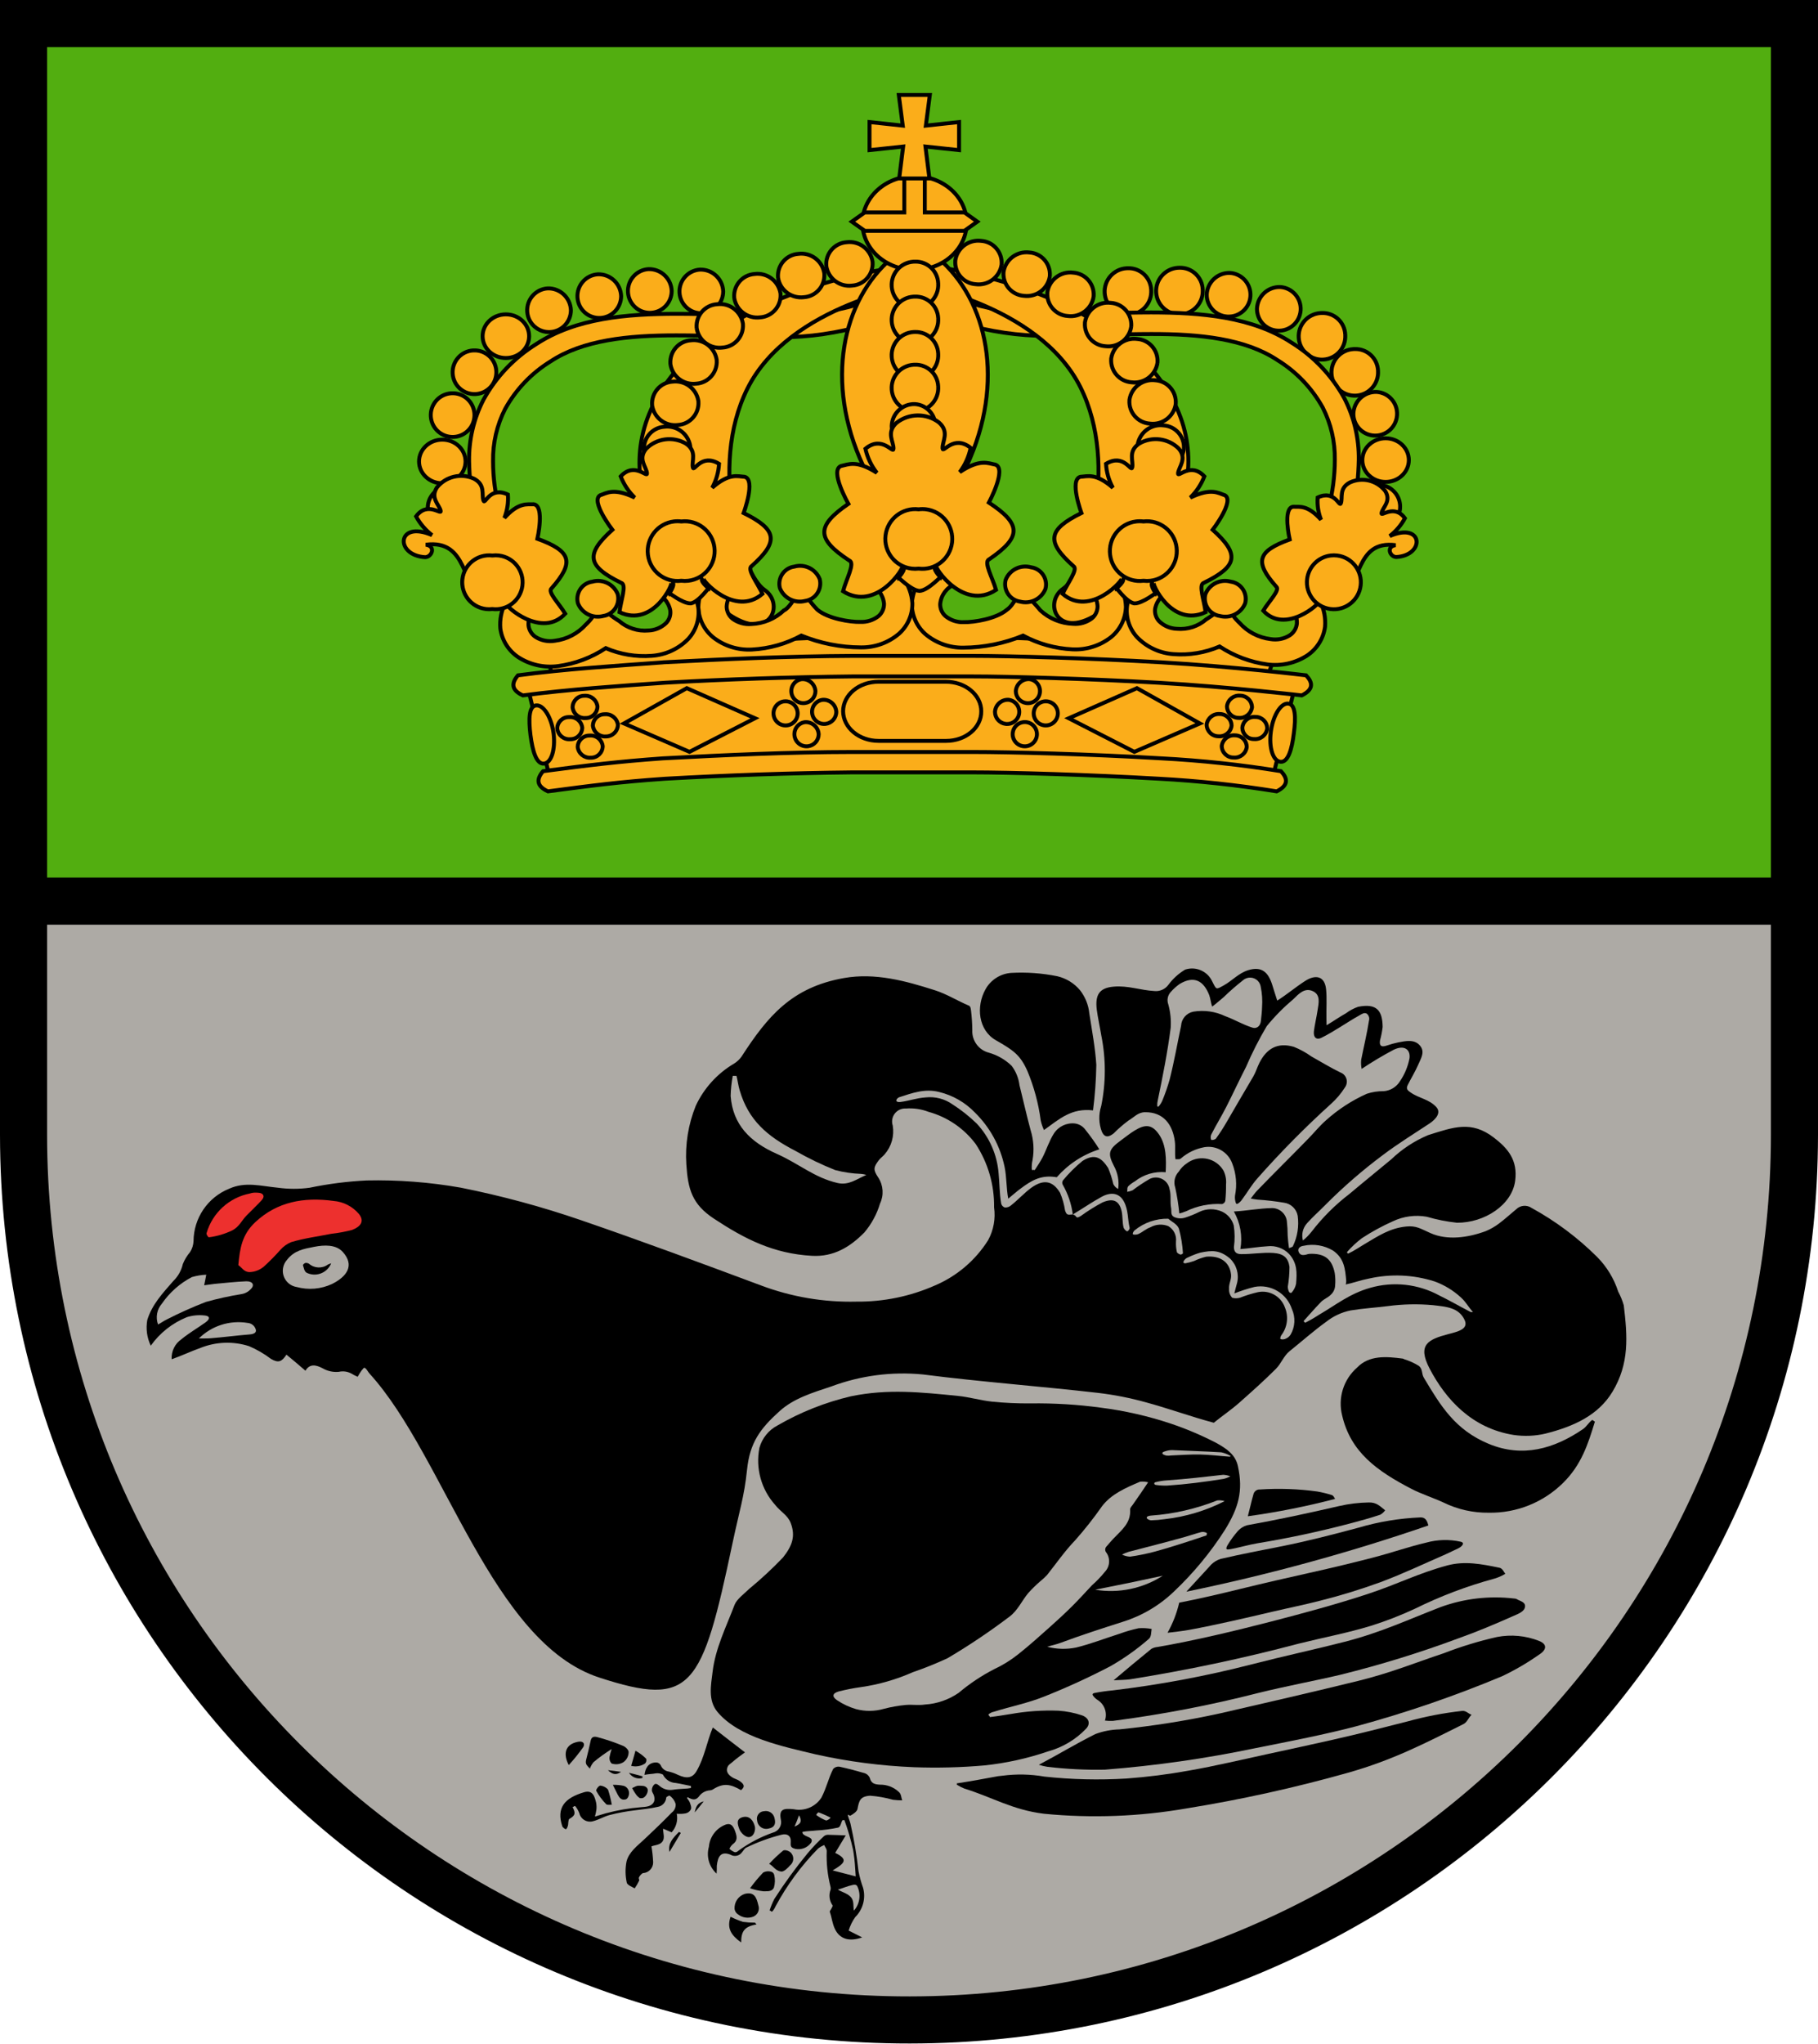 <?xml version="1.0" encoding="utf-8"?>
<!-- Generator: Adobe Illustrator 23.0.1, SVG Export Plug-In . SVG Version: 6.00 Build 0)  -->
<svg version="1.1" id="Layer_1" xmlns="http://www.w3.org/2000/svg" xmlns:xlink="http://www.w3.org/1999/xlink" x="0px" y="0px"
	 viewBox="0 0 231.688 260.463" style="enable-background:new 0 0 231.688 260.463;" xml:space="preserve">
<style type="text/css">
	.st0{fill:#ADAAA5;stroke:#000000;stroke-width:6;}
	.st1{fill:#52AE10;stroke:#000000;stroke-width:6;}
	.st2{fill:#ADAAA5;}
	.st3{fill:#ED302E;}
	.st4{fill:#FBAD1A;stroke:#000000;stroke-width:0.5;}
</style>
<g>
	<path class="st0" d="M3,3v141.619c0.06,62.322,50.631,112.795,112.953,112.735c62.237-0.06,112.674-50.498,112.735-112.735V3H3z"/>
	<rect x="3" y="3" class="st1" width="225.688" height="111.81"/>
</g>
<g>
	<g>
		<path d="M136.719,154.727c-0.174-1.338-0.612-2.628-1.288-3.797c-0.091-0.176-0.076-0.387,0.038-0.548
			c0.748-0.903,1.582-1.732,2.489-2.474c1.537-0.964,2.401-0.447,3.265,0.9c0.28,0.665,0.5,1.353,0.66,2.056
			c0.133,0.269,0.35,0.486,0.619,0.619c0.142-1.021-0.053-2.06-0.555-2.959c-0.84-1.633-0.613-2.114,0.876-3.212
			c0.501-0.369,1.2-0.922,1.766-1.268c1.314-0.802,2.203-0.854,3.13,0.511s0.913,3.181,0.837,4.793
			c-1.408-0.129-2.812,0.287-3.923,1.163c-0.301,0.17-0.581,0.375-0.834,0.611c-0.207,0.245-0.089,0.457-0.158,0.721
			c0.238-0.029,0.471-0.092,0.691-0.188c0.684-0.52,1.4-0.996,2.144-1.427c0.864-0.458,1.936-0.128,2.394,0.736
			c0.094,0.177,0.157,0.368,0.186,0.566c0.217,0.724,0.04,1.608,0.19,2.369c0.078,0.393-0.097,0.886,0.354,1.141
			c0.461,0.218,0.99,0.247,1.472,0.081c0.614-0.197,1.213-0.441,1.789-0.73c0.902-0.421,1.941-0.434,2.853-0.036
			c0.743,0.339,1.298,0.989,1.516,1.776c0.14,0.912,0.148,1.839,0.023,2.753c0.012,0.597,0.257,0.892,0.924,0.899
			c1.331,0.014,2.774-0.24,4.087-0.15s1.905,0.604,2.068,1.772c-0.002,0.845-0.073,1.689-0.212,2.523
			c0.003,0.232,0.057,0.46,0.159,0.668c0.079,0.136,0.275,0.167,0.332,0.083c0.283-0.315,0.477-0.7,0.562-1.116
			c0.123-1.404,0.161-2.622-0.879-3.79c-0.716-0.746-1.741-1.113-2.768-0.991c-1.113,0.055-2.324,0.275-3.451,0.358
			c0.289-1.643-0.004-3.336-0.829-4.786c1.662-0.096,3.189-0.402,4.888-0.439c0.937,0.014,1.726,0.707,1.86,1.635
			c0.072,0.62,0.108,1.243,0.108,1.867c0.044,0.579,0.086,1.049,0.169,1.602c0.119-0.045,0.462-0.136,0.499-0.244
			c0.581-1.208,0.793-2.56,0.61-3.888c-0.164-0.868-0.864-1.533-1.739-1.654c-1.123-0.189-2.255-0.32-3.392-0.393
			c-0.228-0.029-0.61-0.084-0.854-0.136c0.27-0.34,0.514-0.697,0.818-1.013c2.19-2.275,4.355-4.389,6.59-6.691
			c0.641-0.66,1.376-1.553,2.147-2.233c1.557-1.406,3.326-2.559,5.241-3.416c0.691-0.226,1.414-0.336,2.141-0.326
			c0.84-0.06,1.601-0.514,2.053-1.224c0.616-0.895,1.04-1.907,1.246-2.974c0.14-1.149-0.706-1.709-1.998-1.09
			c-1.41,0.743-2.779,1.561-4.102,2.449c-0.078-0.388-0.097-0.786-0.056-1.18c0.324-1.643,0.73-3.299,0.988-4.957
			c0.1-0.33-0.011-0.688-0.281-0.903c-0.316-0.193-0.66,0.065-0.945,0.224c-1.633,0.909-3.128,2.006-4.825,2.847
			c-0.686,0.34-1.061-0.091-0.964-0.857s0.347-1.842,0.474-2.693s0.408-1.927-0.624-2.391s-1.768,0.329-2.461,1.013
			c-1.238,1.041-2.377,2.196-3.401,3.449c-0.988,1.671-1.869,3.403-2.636,5.186c-0.86,1.68-1.66,3.401-2.478,5.019
			c-0.647,1.278-1.313,2.344-1.939,3.565c-0.112,0.218-0.123,0.474-0.033,0.701c0.085,0.088,0.503,0.004,0.626-0.164
			c0.495-0.683,0.953-1.393,1.372-2.126c1.103-1.889,2.227-3.842,3.375-5.771c0.305-0.513,0.509-1.211,0.798-1.773
			c0.905-1.758,2.27-2.611,4.363-2.003c0.793,0.318,1.545,0.729,2.24,1.227c1.243,0.695,2.412,1.418,3.702,2.041
			c0.644,0.233,0.977,0.944,0.744,1.588c-0.042,0.117-0.102,0.227-0.177,0.327c-0.488,0.774-1.082,1.476-1.765,2.086
			c-3.286,2.972-6.403,6.125-9.338,9.443c-0.853,0.958-1.279,1.784-1.982,2.719c-0.137,0.21-0.315,0.39-0.524,0.529
			c-0.169,0.083-0.202,0.108-0.295-0.084c-0.097-0.296-0.13-0.61-0.096-0.919c0.276-1.377,0.151-2.803-0.36-4.111
			c-0.536-1.453-2.032-2.317-3.558-2.056c-1.104,0.202-2.133,0.697-2.98,1.434c-0.064,0.058-0.145,0.092-0.231,0.097
			c-0.112,0.005-0.333,0.007-0.459,0.001c-0.116-0.773,0.016-1.514-0.086-2.3c-0.265-2.044-1.397-3.728-3.81-3.69
			c-0.917,0.014-1.406,0.671-2.117,1.077c-0.66,0.494-1.283,1.035-1.863,1.621c-0.623,0.491-1.138,0.575-1.503-0.202
			c-0.403-1.05-0.434-2.206-0.088-3.276c0.606-2.954,0.613-5.999,0.021-8.955c-0.175-1.071-0.469-2.406-0.582-3.322
			c-0.224-1.826,0.263-2.782,2.144-2.941s3.35,0.45,5.188,0.558c0.691,0.074,1.37-0.223,1.784-0.781
			c0.577-0.786,1.306-1.449,2.144-1.948c1.366-0.449,2.852,0.199,3.452,1.506c0.553,1.083,0.457,1.06,1.475,0.501
			s1.892-1.557,3.091-1.928c1.757-0.545,2.573,0.274,3.072,1.829c0.191,0.596,0.436,1.418,0.646,2.041
			c1.267-0.797,2.251-1.659,3.549-2.498s2.493-0.679,2.676,1.044c0.119,1.116,0.021,2.512,0.047,3.712
			c0.005,0.232,0.003,0.632,0.014,0.881c0.818-0.48,1.629-1.055,2.455-1.514c0.473-0.354,0.996-0.635,1.553-0.833
			c2.355-0.475,3.122,0.447,3.139,2.574c-0.069,0.573-0.18,1.141-0.333,1.698c-0.097,0.584,0.072,0.942,0.854,0.665
			c0.474-0.166,0.958-0.299,1.45-0.4c0.993-0.191,2.065-0.426,2.77,0.383s0.14,1.646-0.222,2.486s-0.93,1.76-1.318,2.55
			c-0.258,0.525,0.004,0.707,0.373,0.963c1.085,0.753,2.359,0.848,3.27,1.86c0.62,0.689,0.007,1.506-0.898,2.105
			c-1.822,1.205-4.063,2.596-5.893,3.981c-2.608,1.945-5.07,4.08-7.365,6.387c-0.813,0.831-1.564,1.471-2.331,2.33
			c-0.532,0.595-0.727,1.42-0.517,2.19c0.407-0.332,0.777-0.707,1.102-1.12c1.396-1.817,3.026-3.441,4.848-4.83
			c1.752-1.478,3.613-2.978,5.314-4.395c1.361-1.304,2.949-2.348,4.686-3.079c3.252-1.024,5.512-1.882,8.368,0.301
			c1.82,1.391,3.077,2.883,2.731,5.522c-0.402,3.064-3.897,5.361-7.424,5.337c-1.302-0.14-2.589-0.396-3.846-0.765
			c-1.463-0.259-2.97-0.056-4.313,0.58c-1.368,0.609-2.685,1.327-3.938,2.147c-0.687,0.518-1.32,1.104-1.888,1.75
			c-0.066,0.064,0.072,0.248,0.152,0.211c0.699-0.323,1.411-0.816,2.121-1.235c1.692-0.999,3.15-1.996,5.245-2.204
			c1.296-0.128,1.795,0.258,3.12,0.846c2.107,0.936,4.726,0.589,7.01-0.255c0.609-0.252,1.183-0.581,1.708-0.978
			c0.743-0.554,1.523-1.271,2.188-1.815c0.526-0.515,1.342-0.587,1.951-0.173c3.063,1.678,5.873,3.778,8.35,6.24
			c1.234,1.242,2.158,2.757,2.695,4.423c0.298,0.557,0.537,1.145,0.712,1.752c0.466,3.935,0.739,7.398-1.444,11.015
			c-1.825,3.024-4.988,4.43-8.535,5.327c-1.329,0.311-2.704,0.369-4.055,0.171c-5.297-0.839-8.636-4.496-10.706-8.445
			c-1.596-3.044-0.211-3.721,2.366-4.398c1.195-0.314,2.629-0.627,2.092-1.796c-0.736-1.602-2.318-1.694-4.047-1.899
			c-1.905-0.172-3.822-0.132-5.718,0.119c-1.704,0.218-3.177,0.291-4.775,0.556c-1.123,0.23-2.177,0.719-3.078,1.427
			c-1.683,1.215-3.089,2.48-4.681,3.756c-0.772,0.618-1.057,1.564-1.759,2.266c-1.478,1.479-3.07,2.898-4.655,4.302
			c-1.021,0.904-2.192,1.693-3.253,2.558c-2.946-0.784-5.804-1.838-8.74-2.627c-1.96-0.541-3.957-0.934-5.976-1.173
			c-7.418-0.854-14.926-1.4-22.357-2.353c-3.96-0.386-7.956,0.138-11.682,1.532c-2.419,0.805-4.766,1.507-6.571,3.132
			c-2.523,2.273-3.804,4.041-4.16,7.483s-0.971,5.193-1.84,9.309c-3.912,18.526-5.18,21.016-17.005,17.155
			c-13.681-4.467-19.718-28.22-29.23-38.685c-0.252-0.278-0.374-0.583-0.587-0.731s-0.254,0.119-0.421,0.249
			c-0.199,0.272-0.379,0.557-0.539,0.853c-0.278-0.119-0.548-0.258-0.805-0.416c-0.488-0.263-1.055-0.34-1.596-0.216
			c-0.722,0.068-1.446-0.091-2.073-0.455c-0.783-0.406-1.611-0.645-2.179,0.313c-0.812-0.698-1.598-1.376-2.421-2.047
			c-0.584,0.874-0.987,1.116-1.967,0.546c-0.863-0.656-1.805-1.203-2.803-1.628c-2.016-0.644-4.193-0.569-6.159,0.213
			c-1.201,0.423-2.474,1.035-3.702,1.457c-0.06-1.018,0.42-1.992,1.264-2.564c0.907-0.755,2.142-1.477,3.072-2.148
			c0.614-0.444,0.544-0.818-0.18-0.872c-0.747-0.079-1.503-0.004-2.22,0.221c-1.847,0.748-3.442,2.009-4.597,3.633
			c-0.492-1.023-0.646-2.175-0.441-3.292c0.621-1.982,1.939-3.367,3.309-4.945c0.609-0.588,1.032-1.341,1.218-2.167
			c0.225-0.557,0.539-1.074,0.929-1.531c0.259-0.413,0.409-0.885,0.434-1.372c0.013-2.95,1.812-5.597,4.55-6.695
			c2.064-0.93,4.025-0.33,6.186-0.126c1.344,0.186,2.708,0.188,4.052,0.006c2.39-0.497,4.815-0.807,7.254-0.927
			c4.022-0.089,8.043,0.217,12.005,0.915c5.222,1.041,10.367,2.434,15.401,4.169c7.883,2.711,15.377,5.496,22.867,8.289
			c3.883,1.463,8.012,2.164,12.161,2.064c3.447,0.036,6.863-0.667,10.016-2.062c2.793-1.188,5.156-3.201,6.773-5.77
			c0.697-1.278,0.962-2.746,0.758-4.187c0.042-2.858-0.773-5.664-2.339-8.056c-1.495-2.001-3.615-3.447-6.025-4.108
			c-0.915-0.352-1.896-0.495-2.873-0.419c-0.913-0.058-1.7,0.635-1.758,1.548c-0.013,0.209,0.013,0.419,0.078,0.618
			c0.221,1.313-0.155,2.657-1.026,3.664c-0.224,0.266-0.557,0.494-0.764,0.773c-0.661,0.889-0.73,1.188-0.052,2.19
			c0.646,0.992,0.73,2.249,0.222,3.318c-0.405,1.349-1.083,2.601-1.993,3.677c-1.808,1.839-3.9,3.132-6.681,2.977
			c-4.919-0.273-8.565-2.148-12.486-4.73c-2.787-1.834-3.318-3.741-3.522-6.913c-0.168-2.55,0.243-5.104,1.201-7.473
			c1.045-2.241,2.744-4.113,4.873-5.369c0.381-0.232,0.71-0.541,0.965-0.906c3.301-5.099,6.383-8.828,13.067-10.001
			c3.959-0.695,7.843,0.363,11.579,1.562c1.54,0.494,2.843,1.334,4.316,1.954c0.241,0.101,0.248,0.444,0.285,0.68
			c0.096,0.817,0.149,1.638,0.157,2.46c-0.061,1.336,0.825,2.531,2.121,2.86c1.087,0.31,2.08,0.883,2.893,1.668
			c0.545,0.722,0.889,1.575,1,2.473c0.495,1.969,0.891,3.788,1.418,5.733c0.385,1.23,0.469,2.535,0.245,3.805
			c-0.089,0.378-0.121,0.767-0.096,1.155c0.045,0.274,0.262-0.014,0.359,0.144c0.345-0.538,0.731-1.093,1.013-1.641
			c0.512-0.996,0.844-2.106,1.441-3.034c0.58-0.91,1.629-1.409,2.701-1.285c0.546,0.08,1.035,0.383,1.348,0.838
			c0.629,0.784,1.213,1.603,1.748,2.454c-2.101,0.667-3.979,1.898-5.43,3.557c-1.982-0.34-3.188,0.376-4.679,1.499
			c-0.525,0.395-1.005,0.826-1.504,1.232c-0.25-1.304-0.197-2.796-0.468-4.07c-0.547-2.619-1.858-5.018-3.766-6.894
			c-1.237-1.292-2.818-2.204-4.556-2.626c-1.825-0.473-3.429,0.122-5.131,0.675c-0.16,0.052-0.406,0.327-0.326,0.472
			s0.348,0.142,0.546,0.116c1.105-0.143,1.971-0.489,3.174-0.575c1.21-0.133,2.427,0.18,3.422,0.882
			c1.111,0.711,2.147,1.533,3.093,2.452c1.63,1.749,2.613,4.003,2.788,6.387c0.121,1.236,0.11,2.509,0.32,3.759
			c0.041,0.26,0.229,0.472,0.482,0.544c0.289,0.017,0.573-0.082,0.788-0.276c0.857-0.671,1.753-1.649,2.579-2.24
			c1.601-1.143,2.745-0.863,3.656,0.631c0.307,0.721,0.522,1.479,0.639,2.254c0.225,0.682,0.384,0.543,1.007,0.514
			c0.217,0.229,0.542,0.095,0.747-0.043c0.957-0.713,1.963-1.359,3.01-1.932c0.841-0.511,1.934-0.288,2.507,0.512
			c0.554,0.781,0.312,1.523,0.572,2.338c-0.059-0.722-0.218-1.433-0.472-2.112c-0.46-0.892-1.556-1.243-2.448-0.783
			c-0.046,0.024-0.091,0.049-0.134,0.077c-1.032,0.522-2.011,1.142-2.924,1.852C137.361,154.859,137,154.899,136.719,154.727z"/>
		<path d="M126.138,218.766c0.917-0.099,1.763-0.25,2.68-0.391c2.004-0.355,4.04-0.497,6.074-0.421
			c1.016,0.067,2.02,0.265,2.986,0.588c0.878,0.305,1.153,1.061,0.526,1.714c-1.328,1.386-3.008,2.384-4.859,2.888
			c-2.627,0.897-5.347,1.495-8.108,1.782c-2.968,0.26-5.949,0.336-8.926,0.228c-4.23-0.171-8.437-0.719-12.569-1.64
			c-4.096-0.989-9.773-2.123-12.51-5.408c-1.241-1.489-0.818-3.435-0.616-5.119c0.357-2.984,1.715-5.676,2.798-8.52
			c0.272-0.714,1.221-1.406,1.858-2.03c1.519-1.25,2.962-2.59,4.322-4.012c1.142-1.45,1.63-2.691,0.969-4.402
			c-0.38-0.983-1.281-1.409-1.957-2.271c-1.788-1.976-2.538-4.68-2.023-7.294c0.342-1.226,1.176-2.256,2.304-2.847
			c2.923-1.693,6.079-2.946,9.368-3.718c4.727-0.975,8.927-0.512,13.621-0.047c1.45,0.144,2.829,0.565,4.359,0.733
			c1.624,0.163,3.256,0.238,4.889,0.223c2.998-0.042,5.994,0.139,8.965,0.542c3.04,0.386,6.035,1.069,8.942,2.04
			c1.98,0.668,3.906,1.486,5.762,2.447c1.379,0.757,2.454,1.523,2.767,2.957c0.697,3.19,0.076,5.32-1.652,8.128
			c-1.817,2.845-3.974,5.458-6.422,7.783c-1.844,1.795-4.082,3.133-6.535,3.908c-2.547,0.813-5.447,1.749-8.053,2.723
			c-0.454,0.17-1.16,0.322-1.64,0.477c1.208,0.316,2.472,0.349,3.695,0.096c1.903-0.47,3.592-1.139,5.426-1.721
			c0.825-0.303,1.671-0.549,2.53-0.736c0.554-0.041,1.112-0.01,1.658,0.092c-0.072,0.397-0.026,0.997-0.359,1.268
			c-1.517,1.322-3.162,2.49-4.91,3.486c-2.734,1.426-5.538,2.711-8.403,3.85c-2.1,0.845-4.285,1.27-6.415,1.939
			c-0.241,0.045-0.468,0.149-0.661,0.301C125.86,218.547,126.17,218.606,126.138,218.766z"/>
		<path d="M203.258,181.112c-0.883,2.911-1.741,5.541-4.06,7.822c-2.516,2.487-5.929,3.855-9.467,3.794
			c-1.999,0.027-3.977-0.418-5.772-1.298c-1.237-0.575-2.837-1.093-4.058-1.726c-4.417-2.29-7.765-4.689-8.852-9.348
			c-0.573-2.237,0.164-4.607,1.905-6.124c1.536-1.59,3.699-1.413,5.814-1.139c0.069,0.02,0.135,0.049,0.197,0.087
			c0.656,0.201,1.283,0.486,1.865,0.848c0.507,0.426,0.313,0.979,0.625,1.502c2.134,3.564,3.963,6.638,8.265,8.424
			s8.304,0.657,12.016-1.875c0.452-0.308,0.712-0.823,1.139-1.141C202.983,180.857,203.124,181.103,203.258,181.112z"/>
		<path d="M139.296,141.469c-2.74-0.313-4.218,1.044-6.249,2.503c-0.189-0.394-0.329-0.809-0.418-1.236
			c-0.285-2.151-0.852-4.255-1.685-6.258c-0.913-2.074-1.807-2.677-4.032-3.946s-2.557-4.287-1.308-6.51
			c0.67-1.192,1.892-1.968,3.255-2.068c1.973-0.11,3.953,0.033,5.889,0.426c1.126,0.262,2.136,0.882,2.88,1.767
			c0.673,0.851,1.088,1.877,1.194,2.956c0.334,2.142,0.769,4.491,0.895,6.572C139.685,137.612,139.544,139.546,139.296,141.469z"/>
		<path d="M150.293,154.605c-0.108-1.112-0.282-2.217-0.521-3.308c-0.237-0.707-0.062-1.488,0.454-2.027
			c0.257-0.415,0.6-0.77,1.006-1.041c1.4-1.072,3.405-0.806,4.477,0.595c0.075,0.097,0.143,0.199,0.206,0.304
			c0.275,0.551,0.39,1.168,0.332,1.781c0.007,0.699-0.023,1.398-0.093,2.094c-0.054,0.198-0.212,0.352-0.412,0.401
			c-1.587-0.092-3.171,0.226-4.6,0.922C150.866,154.44,150.582,154.533,150.293,154.605z"/>
		<g>
			<path d="M132.392,224.843c2.428-1.275,4.729-2.684,7.204-3.914c0.982-0.367,2.019-0.568,3.067-0.594
				c4.343-0.438,8.656-1.127,12.919-2.063c5.867-1.349,12.018-2.767,17.491-4.114c4.215-1.037,7.122-2.263,10.929-3.528
				c2.206-0.855,4.472-1.546,6.78-2.067c1.794-0.345,3.648-0.173,5.348,0.495c1.102,0.435,0.977,1.159-0.023,1.778
				c-1.482,1.039-3.048,1.951-4.682,2.727c-6.033,2.521-12.225,4.646-18.535,6.361c-3.947,1.046-8.466,1.919-12.944,2.811
				c-6.318,1.32-12.715,2.232-19.15,2.732c-2.448,0.047-4.896-0.075-7.326-0.366C133.104,225.045,132.744,224.958,132.392,224.843z"
				/>
			<path d="M121.908,227.216c1.773-0.267,3.522-0.596,5.278-0.917c0.19-0.035,0.4-0.033,0.574-0.064
				c1.776-0.235,3.578-0.197,5.342,0.114c3.472,0.375,6.97,0.457,10.456,0.246c2.66-0.195,5.307-0.531,7.931-1.006
				c3.32-0.575,6.948-1.443,10.122-2.126c2.835-0.61,5.749-1.246,8.308-1.824c3.35-0.756,6.311-1.52,9.407-2.306
				c2.298-0.638,4.644-1.09,7.014-1.353c0.493-0.048,0.766,0.343,1.198,0.493c-0.403,0.367-0.533,0.933-1.036,1.185
				c-4.991,2.501-9.072,4.608-14.743,6.21c-6.757,1.902-13.617,3.416-20.546,4.535c-6.004,1.042-12.121,1.27-18.187,0.678
				c-4.019-0.5-6.545-2.099-10.12-3.204c-0.302-0.119-0.592-0.266-0.866-0.439C121.756,227.298,122.066,227.352,121.908,227.216z"/>
			<path d="M140.814,219.21c0.341-1.007-0.07-2.115-0.985-2.657c-0.219-0.145-0.407-0.333-0.553-0.552
				c-0.115-0.204,0.077-0.274,0.206-0.303c0.756-0.147,1.519-0.257,2.286-0.328c5.998-0.713,11.942-1.826,17.792-3.332
				c4.05-1.044,8.15-1.923,11.785-2.859c4.688-1.206,7.998-2.79,12.288-4.442c2.977-1.078,6.164-1.447,9.309-1.078
				c0.104,0,0.207,0.017,0.304,0.052c0.454,0.287,1.176,0.372,1.106,0.996s-0.902,0.919-1.433,1.155
				c-2.335,1.037-4.721,2.047-7.088,2.883c-4.932,1.835-9.965,3.386-15.075,4.646c-3.115,0.737-6.811,1.415-10.371,2.297
				c-6.107,1.564-12.305,2.754-18.557,3.563C141.49,219.268,141.15,219.254,140.814,219.21z"/>
			<path d="M141.92,214.075c1.581-1.345,3.184-2.677,4.81-3.997c0.224-0.129,0.473-0.209,0.731-0.235
				c4.68-0.795,10.082-2.099,14.451-3.227s8.518-2.259,12.361-3.522s6.434-2.637,10.162-3.646c2.236-0.605,4.413-0.175,6.666,0.294
				c0.361,0.075,0.544,0.514,0.731,0.771c-0.43,0.265-0.893,0.47-1.378,0.611c-3.492,0.947-6.885,2.231-10.129,3.834
				c-1.821,0.85-3.696,1.578-5.614,2.18c-3.07,0.933-5.743,1.413-9.194,2.268c-7.094,1.879-14.279,3.398-21.526,4.551
				C143.419,214.035,142.528,214.042,141.92,214.075z"/>
			<path d="M148.792,208.025c0.675-1.203,1.176-2.495,1.488-3.838c2.435-0.459,5.463-1.176,7.741-1.736
				c3.077-0.756,6.135-1.452,8.952-2.08s5.395-1.251,7.919-1.902s4.514-1.375,6.897-1.938c1.423-0.39,2.92-0.427,4.361-0.107
				c0.635,0.145,0.102,0.665-0.336,0.858s-1.123,0.549-1.623,0.766c-2.778,1.206-5.357,2.446-8.237,3.521
				c-2.541,0.929-5.13,1.724-7.755,2.38c-1.878,0.487-3.895,0.891-5.992,1.382c-3.395,0.796-7.115,1.667-10.667,2.326
				C150.722,207.808,149.65,207.919,148.792,208.025z"/>
			<path d="M151.191,202.787c1.027-1.143,2.155-2.32,3.164-3.449c0.338-0.335,0.752-0.584,1.207-0.724
				c2.462-0.577,5.324-1.124,7.613-1.578c3.498-0.694,6.681-1.524,9.914-2.39c2.586-0.764,5.256-1.208,7.951-1.32
				c0.676-0.02,0.855,0.527,0.994,1.026C171.945,197.822,161.642,200.639,151.191,202.787z"/>
			<path d="M176.523,192.421c-0.16,0.227-0.367,0.417-0.607,0.556c-1.349,0.449-2.598,0.792-3.964,1.149
				c-3.876,1.014-7.688,1.834-11.717,2.498c-0.98,0.162-2.36,0.552-3.375,0.741c-0.542,0.101-0.727,0.071-0.432-0.484
				c0.393-0.655,0.844-1.273,1.348-1.847c0.307-0.326,0.694-0.567,1.121-0.701c3.975-0.718,7.905-1.56,11.748-2.45
				c1.246-0.287,2.519-0.441,3.797-0.461C175.424,191.396,175.851,191.885,176.523,192.421z"/>
			<path d="M159.026,193.179c0.254-0.943,0.461-1.942,0.733-2.868c0.115-0.344,0.448-0.566,0.81-0.54
				c2.439-0.163,4.888-0.077,7.309,0.256c0.614,0.109,1.22,0.256,1.815,0.441c0.251,0.066,0.333,0.311,0.447,0.503
				C166.482,191.925,162.771,192.663,159.026,193.179z"/>
		</g>
	</g>
	<g>
		<g>
			<path d="M107.781,233.84c-0.446,0.743-0.896,1.485-1.342,2.228c1.746,0.852,1.177,1.335-0.325,2.235
				c0.977,0.262,1.957,0.511,2.94,0.76c-0.026-0.358-0.039-0.701-0.072-1.061c-0.045-0.783-0.133-1.563-0.265-2.335
				c-0.283-1.279-0.651-2.538-1.103-3.768c-0.014-0.041-0.271,0.016-0.282,0.039c-0.13,0.262-0.209,0.821-0.519,0.91
				c-0.928,0.196-1.869,0.319-2.816,0.367c-0.582,0.075-1.121,0.057-1.686,0.17c-0.099,0.02-0.031,0.176,0.016,0.258
				c0.094,0.103,0.208,0.186,0.335,0.244c0.382,0.205,1.018,0.301,0.707,0.884c-0.455,0.632-1.237,0.941-2.002,0.79
				c-0.653-0.186-0.615-0.345-0.589-0.984s-0.421-1.021-1.187-0.822c-1.543,0.391-3.042,0.939-4.474,1.636
				c-0.267,0.131-0.357,0.387-0.552,0.595c-0.333,0.476-0.979,0.611-1.475,0.308c-1.229-0.475-1.608,0.233-1.74,1.411
				c0.008,0.335-0.002,0.669-0.029,1.003c-0.949-0.859-1.329-2.183-0.98-3.415c0.106-1.251,0.908-2.336,2.072-2.804
				c0.806-0.315,1.07,0.265,1.289,0.873s0.336,1.16-0.339,1.621c-0.173,0.159-0.309,0.352-0.4,0.568
				c0.191,0.179,0.413,0.322,0.654,0.423c0.234,0.048,0.356-0.071,0.518-0.203c1.348-0.977,2.831-1.752,4.403-2.301
				c0.72-0.194,1.152-0.929,0.971-1.653c-0.235-1.278,0.277-1.46,1.644-1.311c1.371,0.283,2.774-0.307,3.532-1.484
				c0.657-1.269,0.861-2.386,1.491-3.644c0.212-0.233,0.529-0.341,0.838-0.284c1.067,0.231,2.155,0.521,3.199,0.824
				c0.28,0.101,0.506,0.31,0.63,0.581c0.171,0.736,0.644,0.846,1.302,0.878c0.903-0.016,1.776,0.326,2.429,0.951
				c0.298,0.27,0.263,0.704,0.411,1.047c-0.392-0.003-0.783-0.027-1.171-0.073c-0.954-0.269-1.933-0.443-2.921-0.52
				c-1.294,0.092-1.403,0.626-1.616,1.697c-0.065,0.327-0.567,0.668-0.9,0.841c-0.083,0.043-0.351-0.18-0.339-0.108
				c0.056,0.335,0.25,0.728,0.344,1.119c0.455,2.007,0.798,4.039,1.028,6.084c0.141,0.717,0.336,1.422,0.583,2.11
				c0.362,1.33-0.02,2.752-0.999,3.722c-0.372,0.523-0.656,1.105-0.84,1.72c0.575,0.289,1.155,0.578,1.722,0.868
				c-1.574,0.56-2.871,0.28-3.505-1.142c-0.324-0.726-0.359-1.366-0.61-2.085c-0.041-0.118,0.095-0.282,0.156-0.377
				s0.228-0.414,0.188-0.47c-0.412-0.584-0.508-1.335-0.257-2.004c0.029-0.119,0.028-0.244-0.004-0.363
				c-0.383-1.492-0.546-3.031-0.485-4.57c-0.005-0.281-0.218-0.511-0.328-0.762c-0.275,0.119-0.534,0.271-0.772,0.454
				c-2.152,2.189-3.98,4.674-5.432,7.378c-0.094,0.226-0.225,0.434-0.388,0.617c-0.156,0.139-0.22-0.14-0.365-0.095
				c0.162-0.507,0.365-1.001,0.606-1.475c1.296-2.019,2.709-3.96,4.234-5.813c0.651-0.774,1.35-1.505,2.094-2.19
				c0.152-0.126,0.347-0.188,0.544-0.175C106.266,233.771,107.051,233.817,107.781,233.84z"/>
			<path d="M96.642,242.733c0.213,0.585-0.078,1.234-0.656,1.465c-0.658,0.246-1.398,0.129-1.948-0.308
				c-0.227-0.152-0.381-0.392-0.424-0.662c-0.061-0.862,0.468-1.656,1.287-1.933C96.112,240.988,96.406,241.725,96.642,242.733z"/>
			<path d="M95.589,240.574c0.508-0.706,1.067-1.375,1.67-2.002c0.29-0.158,0.63-0.202,0.951-0.122
				c0.229,0.031,0.414,0.205,0.458,0.432c0.127,0.537,0.112,1.097-0.044,1.626c-0.255,0.505-0.776,0.445-1.317,0.453
				C96.721,240.899,96.144,240.769,95.589,240.574z"/>
			<path d="M94.64,231.518c0.864-0.237,1.365,0.421,1.559,1.181c0.095,0.373-0.05,1.164-0.605,1.333s-1.215-0.574-1.356-0.952
				C93.988,232.416,93.775,231.755,94.64,231.518z"/>
			<path d="M98.023,237.465c0.552-0.606,1.148-1.17,1.783-1.689c0.212-0.144,0.745,0.03,0.96,0.251
				c0.432,0.419,0.442,1.109,0.023,1.541c-0.03,0.031-0.061,0.059-0.094,0.086c-0.277,0.312-0.777,0.841-1.139,0.793
				C98.807,238.349,98.601,237.776,98.023,237.465z"/>
			<path d="M98.715,231.692c0.158,0.639,0.034,1.128-0.759,1.278c-0.615,0.172-1.253-0.188-1.425-0.803
				c-0.02-0.072-0.033-0.145-0.039-0.22c-0.133-0.507,0.171-1.026,0.678-1.158c0.064-0.017,0.13-0.027,0.197-0.03
				c0.612-0.127,1.211,0.266,1.338,0.877C98.709,231.655,98.712,231.674,98.715,231.692z"/>
			<path d="M96.417,245.186c-1.549,0.255-1.965,0.884-1.962,2.294c-1.24-0.891-1.866-1.766-1.35-3.274
				c0.507,0.255,1.033,0.472,1.572,0.65c0.499,0.069,1.003,0.102,1.507,0.1C96.302,244.97,96.317,245.137,96.417,245.186z"/>
			<path class="st2" d="M106.775,240.749c0.64-0.182,1.237-0.458,1.905-0.596c0.192-0.04,0.442-0.072,0.566,0.154
				c0.507,1.03,0.339,2.264-0.425,3.12c-0.112-0.576,0.047-1.18-0.352-1.679S107.331,241.077,106.775,240.749z"/>
			<path class="st2" d="M105.861,231.587c-0.151,0.172-0.348,0.298-0.568,0.361c-0.449-0.176-0.873-0.411-1.261-0.699
				c-0.06-0.041,0.23-0.359,0.271-0.346C104.838,231.094,105.359,231.322,105.861,231.587z"/>
			<path class="st2" d="M101.828,231.27c0.403,0.733,0.268,1.104-0.572,1.448C101.454,232.238,101.664,231.76,101.828,231.27z"/>
		</g>
		<g>
			<path d="M72.959,230.21c0.373,0.743,0.433,1.062-0.401,1.532c-0.145,0.082-0.132,0.62-0.164,0.775s-0.151,0.5-0.27,0.53
				c-0.1,0.025-0.421-0.227-0.468-0.373c-0.759-2.33,0.255-3.589,2.795-4.337c1.11-0.327,1.346,0.602,1.526,1.363
				c0.048,0.278,0.058,0.561,0.031,0.841c-0.044,0.303-0.107,0.603-0.189,0.898c0.448-0.127,0.946-0.297,1.384-0.413
				c1.461-0.393,2.955-0.652,4.463-0.774c0.673-0.059,1.417-0.053,1.71-0.776c0.053-0.246,0.038-0.501-0.044-0.738
				c-0.064-0.222-0.272-0.431-0.256-0.675c-0.002-0.288,0.125-0.561,0.347-0.745c0.24-0.14,0.507,0.122,0.672,0.255
				c0.447,0.377,1.034,0.544,1.612,0.46c0.575-0.091,0.973-0.101,1.501-0.139c0.277-0.004,0.553-0.034,0.824-0.088
				c0.078-0.019-0.016-0.209,0.032-0.261c-0.713-0.131-1.171-0.26-1.941-0.382c-0.702-0.028-1.332-0.441-1.639-1.073
				c-0.288-0.144-0.613-0.197-0.931-0.152c-0.298,0.075-1.055,0.087-1.414,0.202c0.087-0.826,0.463-1.585,1.489-1.595
				c0.255,0.006,0.484,0.158,0.588,0.391c0.179,0.416,0.563,0.708,1.011,0.771c0.404,0.096,0.797,0.237,1.17,0.42
				c1.068,0.492,1.83,0.456,2.371-0.475c1.019-1.751,1.309-3.726,2.072-5.563c1.361,1.052,2.723,2.127,4.099,3.171
				c-0.544,0.406-1.112,0.798-1.608,1.246c-0.213,0.193-0.456,0.308-0.586,0.567c-0.288,0.578,0.026,1.038,0.628,1.404
				c0.232,0.141,0.607,0.246,0.831,0.397c0.611,0.41,0.801,0.738,0.234,1.204c-1.316-0.772-2.225-0.936-3.497-0.149
				c-0.127,0.093-0.276,0.151-0.432,0.169c-0.592,0.028-1.136,0.334-1.466,0.826c-0.422,0.491-0.834,0.368-1.388,0.058
				c-0.048-0.027-0.123,0.051-0.062,0.161c0.13,0.154,0.238,0.325,0.32,0.508c0.065,0.221,0.258,0.609,0.132,0.881
				c-0.14,0.271-0.4,0.46-0.701,0.509c-0.362,0.063-0.731,0.076-1.097,0.038c0.17,0.848-0.072,1.727-0.652,2.369
				c-0.362-0.153-0.735-0.303-1.09-0.46c-0.012,0.526,0.255,1.16-0.071,1.623s-0.904,0.429-1.413,0.629
				c0.115,0.67,0.187,1.346,0.218,2.024c0.008,0.73-0.559,1.338-1.287,1.381c-0.193,0.039-0.467,0.402-0.53,0.558
				s0.083,0.278,0.035,0.391c-0.161,0.346-0.351,0.678-0.569,0.992c-0.292-0.158-0.963-0.43-1.012-0.726
				c-0.194-0.883-0.205-1.796-0.034-2.683c0.302-1.225,1.39-2.011,2.283-2.85c1.239-1.164,2.327-2.206,3.486-3.395
				c0.337-0.252,0.524-0.658,0.497-1.079c-0.128-0.441-0.405-0.825-0.784-1.085c-0.016-0.014-0.411,0.156-0.415,0.248
				c-0.044,0.6-0.492,1.092-1.085,1.191c-0.992,0.231-1.961,0.305-2.892,0.436c-1.104,0.128-2.197,0.332-3.273,0.61
				c-0.733,0.201-1.303,0.586-2.136,0.795c-0.747,0.186-1.503-0.27-1.688-1.016c-0.001-0.005-0.003-0.011-0.004-0.016
				c-0.118-0.311-0.282-0.602-0.488-0.863C73.175,229.984,73.111,230.281,72.959,230.21z"/>
			<path d="M77.953,222.839c-0.81,0.502-1.583,1.061-2.313,1.673c-0.202,0.244-0.358,0.522-0.463,0.821
				c-0.433-0.465-0.631-0.583-0.449-1.244s0.387-1.6,0.548-2.316c0.098-0.433,0.343-0.589,0.854-0.453
				c1.121,0.298,2.22,0.672,3.29,1.119c0.32,0.135,0.715,0.531,0.691,0.799c-0.003,0.508-0.251,0.983-0.666,1.277
				c-0.453,0.276-1.006,0.336-1.508,0.163c-0.198-0.213-0.293-0.502-0.262-0.791C77.739,223.53,77.832,223.179,77.953,222.839z"/>
			<path d="M72.484,224.881c-0.709-1.344-0.536-2.629,1.163-2.966c0.721-0.143,0.914,0.278,0.684,0.675
				C73.764,223.391,73.147,224.156,72.484,224.881z"/>
			<path d="M76.52,227.496c0.37,0.045,0.711,0.221,0.962,0.497c0.211,0.635,0.373,1.285,0.487,1.944
				c-0.209-0.015-0.586,0.077-0.731-0.088c-0.495-0.505-0.919-1.076-1.258-1.697C75.926,228.042,76.284,227.49,76.52,227.496z"/>
			<path d="M78.104,227.402c0.475-0.016,0.951,0.029,1.414,0.133c0.469,0.167,0.738,0.659,0.625,1.144
				c-0.036,0.212-0.188,0.525-0.426,0.579c-0.583,0.131-0.796-0.251-1.013-0.646S78.321,227.804,78.104,227.402z"/>
			<path d="M80.562,227.805c0.316-0.11,0.496-0.308,0.878-0.294s0.788-0.037,1.039,0.324s-0.186,1.177-0.6,1.25
				s-0.425-0.065-0.692-0.288C80.943,228.491,80.733,228.158,80.562,227.805z"/>
			<path d="M80.987,223.05c0.494,0.275,0.948,0.615,1.352,1.01c0.09,0.222,0.027,0.477-0.155,0.633
				c-0.516,0.334-1.148,0.438-1.744,0.286C80.621,224.335,80.82,223.7,80.987,223.05z"/>
			<path d="M86.766,233.527c-0.477,0.81-0.966,1.614-1.448,2.421c-0.223-1.09,0.445-1.775,1.209-2.55
				C86.607,233.441,86.687,233.484,86.766,233.527z"/>
			<path d="M80.156,225.869c0.583,0.141,1.164,0.279,1.74,0.449c-0.064,0.046,0.032,0.21-0.071,0.221
				C81.183,226.691,80.515,226.423,80.156,225.869z"/>
			<path d="M88.537,230.912c0.141-0.686,0.319-1.209,1.15-1.41C89.306,229.975,88.936,230.451,88.537,230.912z"/>
			<path d="M77.479,225.533c0.557,0.054,1.111,0.139,1.665,0.212C78.51,226.21,78.024,226.056,77.479,225.533z"/>
		</g>
	</g>
	<g>
		<path class="st2" d="M154.477,128.25c0.508-0.371,0.982-0.812,1.469-1.207c0.778-0.756,1.595-1.47,2.449-2.138
			c0.561-0.507,1.427-0.463,1.934,0.097c0.178,0.197,0.295,0.441,0.336,0.703c0.181,0.863,0.239,1.747,0.172,2.626
			c-0.008,0.551-0.09,1.169-0.146,1.734s-0.441,1.067-1.112,0.852c-1.239-0.398-2.179-0.99-3.444-1.458
			c-1.262-0.598-2.677-0.796-4.055-0.568c-0.871,0.171-1.514,0.911-1.561,1.797c-0.466,2.204-0.892,4.635-1.46,6.861
			c-0.253,0.897-0.559,1.778-0.915,2.639c-0.112,0.268-0.263,0.517-0.449,0.74c-0.12,0.131-0.187,0.094-0.215-0.053
			c-0.01-0.24,0.015-0.479,0.074-0.712c0.63-3.039,1.242-6.12,1.64-9.222c0.067-1.006-0.037-2.015-0.308-2.986
			c-0.2-0.547-0.073-1.159,0.327-1.582c0.334-0.379,0.711-0.717,1.123-1.01c1.846-1.109,3.061-0.399,3.77,1.423
			C154.255,127.175,154.325,127.826,154.477,128.25z"/>
		<path class="st2" d="M40.027,158.855c1.334-0.261,2.8-0.303,3.661,0.654c1.539,1.712,0.52,3.134-1.375,4.078
			c-1.414,0.659-3.016,0.794-4.52,0.382c-1.14-0.189-1.911-1.266-1.722-2.406c0.064-0.389,0.238-0.752,0.499-1.047
			C37.507,159.313,38.693,159.116,40.027,158.855z"/>
		<path class="st2" d="M20.142,168.75c-0.334-0.911-0.145-1.93,0.492-2.662c0.978-1.419,2.286-2.578,3.812-3.378
			c0.599-0.176,1.217-0.279,1.84-0.307c-0.079,0.454-0.176,0.898-0.266,1.348c0.451-0.044,0.856-0.133,1.314-0.176
			c1.329-0.123,2.684-0.273,4.026-0.33c0.318-0.014,0.794,0.075,0.86,0.407s-0.29,0.629-0.536,0.841
			c-0.266,0.198-0.575,0.329-0.902,0.382c-1.534,0.247-3.054,0.581-4.55,1.001c-1.684,0.652-3.334,1.39-4.943,2.211
			C20.908,168.265,20.514,168.552,20.142,168.75z"/>
		<path class="st2" d="M150.847,160.687c0.121-0.235,0.329-0.413,0.579-0.496c0.489-0.24,0.998-0.438,1.521-0.592
			c1.52-0.32,2.495-0.357,3.795,0.737c0.838,0.796,1.188,1.979,0.917,3.103c-0.12,0.447-0.253,0.913-0.355,1.351
			c0.836-0.331,1.692-0.608,2.564-0.828c2.077-0.392,4.123,0.818,4.778,2.828c0.468,1.04,0.408,2.242-0.16,3.231
			c-0.139,0.228-0.343,0.408-0.586,0.517c-0.214,0.115-0.464,0.14-0.697,0.072c-0.104-0.064-0.003-0.347,0.093-0.495
			c0.773-1.018,0.945-2.37,0.451-3.549c-0.504-1.414-1.974-2.24-3.444-1.935c-0.772,0.176-1.53,0.411-2.266,0.702
			c-0.325,0.096-0.671,0.101-0.999,0.013c-0.288-0.302-0.434-0.713-0.4-1.129c-0.065-0.678,0.327-1.184,0.245-1.861
			c-0.196-1.632-1.446-2.4-3.171-2.245c-0.532,0.131-1.049,0.315-1.544,0.55c-0.357,0.124-0.723,0.222-1.094,0.291
			C150.826,160.963,150.763,160.846,150.847,160.687z"/>
		<path class="st2" d="M136.724,154.724c1.197-0.712,2.485-1.603,3.684-2.251s2.246-0.478,2.827,0.614s0.455,2.216,0.727,3.34
			c0.037,0.153-0.194,0.449-0.319,0.448s-0.405-0.298-0.451-0.472c-0.175-0.663-0.099-1.452-0.255-2.114
			c-0.318-1.352-1.109-1.665-2.447-1.087c-0.959,0.51-1.881,1.088-2.759,1.727c-0.726,0.454-0.449-0.084-1.002-0.208
			C136.71,154.716,136.706,154.735,136.724,154.724z"/>
		<path class="st2" d="M25.344,170.527c1.632-1.619,3.943-2.355,6.211-1.979c0.456,0.031,0.852,0.325,1.013,0.753
			c0.193,0.444-0.151,0.667-0.763,0.715c-1.545,0.121-3.332,0.357-4.948,0.484C26.371,170.54,25.832,170.522,25.344,170.527z"/>
		<path class="st2" d="M148.881,155.271c0.462,0.4,1.152,0.698,1.362,1.271c0.276,1.017,0.448,2.059,0.513,3.111
			c0.011,0.073-0.223,0.221-0.351,0.177s-0.389-0.181-0.423-0.311c-0.097-0.439-0.135-0.889-0.112-1.338
			c0.092-0.792-0.292-1.563-0.98-1.966c-0.736-0.296-1.566-0.246-2.261,0.138c-0.672,0.247-1.009,0.632-1.577,0.878
			c-0.197,0.085-0.598,0.102-0.673,0.015c-0.066-0.077,0.057-0.356,0.212-0.489C145.799,155.767,147.32,155.24,148.881,155.271z"/>
		<path class="st2" d="M153.787,195.608c-2.18,0.736-4.342,1.448-6.566,2.064c-1.057,0.283-2.13,0.502-3.213,0.656
			c-0.354-0.018-0.701-0.109-1.02-0.266c0.271-0.137,0.552-0.254,0.841-0.348c2.401-0.625,4.806-1.235,7.193-1.904
			c0.693-0.194,1.367-0.433,2.066-0.615c0.226-0.042,0.459-0.008,0.664,0.095C153.908,195.378,153.711,195.499,153.787,195.608z"/>
		<path class="st2" d="M156.071,191.255c-2.388,1.216-4.975,1.994-7.638,2.296c-0.573,0.083-1.151,0.132-1.73,0.147
			c-0.202,0-0.576-0.17-0.564-0.343s0.313-0.237,0.521-0.258c2.907-0.206,5.765-0.86,8.473-1.937
			C155.449,191.124,155.769,191.157,156.071,191.255z"/>
		<path class="st2" d="M147.207,188.855c0.516-0.141,1.046-0.226,1.58-0.252c2.358-0.168,4.73-0.433,7.101-0.705
			c0.313,0.015,0.621,0.081,0.912,0.195c-0.266,0.14-0.548,0.249-0.84,0.323c-2.367,0.38-4.821,0.698-7.183,0.854
			c-0.488,0.017-0.978-0.009-1.461-0.079C147.012,189.146,147.081,188.893,147.207,188.855z"/>
		<path class="st2" d="M156.687,185.589c-1.23-0.085-2.533-0.255-3.771-0.277s-2.443,0.073-3.661,0.123
			c-0.202,0.034-0.408,0.04-0.611,0.016c-0.173-0.05-0.503-0.132-0.51-0.294s0.204-0.2,0.406-0.268
			c0.274-0.094,0.562-0.141,0.852-0.138c2.065,0.1,4.156,0.151,6.245,0.281c0.42,0.091,0.823,0.249,1.193,0.468
			C156.886,185.524,156.756,185.594,156.687,185.589z"/>
		<path class="st2" d="M139.572,202.539c2.88-0.564,5.752-1.159,8.617-1.784C145.637,202.397,142.567,203.032,139.572,202.539z"/>
		<path class="st2" d="M110.407,149.691c-1.207,0.513-2.232,1.362-3.662,1.032c-2.987-0.69-4.883-2.443-7.757-3.719
			c-3.39-1.506-5.597-3.708-5.874-7.365c0.018-0.864,0.109-1.725,0.273-2.574c0.163,0.009,0.32,0.015,0.476,0.014
			c0.156,0.623,0.217,1.207,0.403,1.837c1.127,3.819,3.492,5.853,7.144,7.735c1.615,0.923,3.292,1.732,5.02,2.421
			c1.078,0.284,2.185,0.448,3.299,0.488C109.959,149.579,110.186,149.623,110.407,149.691z"/>
		<path class="st2" d="M187.413,167.155c-1.228-0.631-2.861-1.564-4.013-2.118c-2.689-1.458-5.842-1.802-8.782-0.959
			c-2.632,0.743-4.353,2.171-6.541,3.442c-0.556,0.364-1.132,0.697-1.727,0.995c-0.091,0.04-0.142-0.192-0.234-0.188
			c0.758-0.834,1.47-1.666,2.256-2.472c0.347-0.355,0.913-0.551,1.242-0.916c0.316-0.29,0.507-0.692,0.533-1.12
			c0.053-0.545,0.037-1.095-0.05-1.637c-0.352-1.74-1.259-2.522-3.219-2.435c-0.138,0.017-0.273,0.048-0.404,0.094
			c-0.454,0.117-0.798,0.086-0.975-0.351s0.209-0.724,0.617-0.766c1.298-0.29,2.658-0.066,3.794,0.624
			c1.408,0.994,1.521,2.326,1.655,3.856c-0.005,0.15-0.025,0.3-0.06,0.446c1.037-0.224,1.904-0.553,2.975-0.759
			c2.768-0.622,5.652-0.493,8.354,0.374c1.253,0.456,2.403,1.159,3.379,2.068c0.622,0.566,0.952,1.236,1.503,1.826
			C187.635,167.148,187.485,167.193,187.413,167.155z"/>
		<path class="st2" d="M146.318,188.852c-0.624,0.93-1.291,1.923-1.935,2.827c-0.139,0.195-0.367,0.438-0.357,0.604
			c0.106,1.747-1.01,2.581-2.141,3.757c-0.331,0.344-0.642,0.733-0.872,0.988c-0.182,0.188-0.215,0.476-0.08,0.701
			c0.596,0.757,0.542,1.838-0.126,2.532c-0.498,0.615-1.047,1.187-1.641,1.71c-0.892,0.939-1.665,1.812-2.569,2.708
			s-1.854,1.768-2.807,2.619c-1.317,1.175-2.638,2.365-4.023,3.461c-0.939,0.751-1.965,1.388-3.054,1.896
			c-1.619,0.831-3.138,1.843-4.529,3.017c-1.274,0.884-2.766,1.402-4.314,1.497c-0.842,0.133-1.598-0.026-2.48,0.056
			c-0.924,0.089-1.839,0.252-2.736,0.487c-1.159,0.338-2.387,0.352-3.553,0.041c-0.864-0.252-1.685-0.636-2.432-1.139
			c-0.668-0.455-0.593-0.879,0.221-1.115c0.946-0.239,1.904-0.425,2.87-0.557c2.263-0.328,4.471-0.964,6.562-1.89
			c1.508-0.518,2.989-1.114,4.436-1.785c2.739-1.619,5.382-3.394,7.918-5.316c1.034-0.781,1.553-2.013,2.369-2.99
			c0.47-0.52,0.971-1.012,1.5-1.472c0.315-0.251,0.612-0.524,0.889-0.817c1.192-1.498,2.269-3.066,3.604-4.449
			c1.224-1.381,2.367-2.832,3.424-4.344c1.177-1.525,2.954-2.301,4.832-3.1C145.635,188.743,145.982,188.767,146.318,188.852z"/>
	</g>
	<path d="M42.205,160.953c-0.468,1.172-1.798,1.742-2.969,1.273c-0.018-0.007-0.037-0.015-0.055-0.023
		c-0.422-0.148-0.44-0.639-0.571-1.005c-0.027-0.074,0.208-0.283,0.337-0.296c0.153-0.009,0.305,0.029,0.435,0.11
		c0.68,0.587,1.674,0.629,2.403,0.103C41.921,161.051,42.061,160.997,42.205,160.953z"/>
	<g>
		<path class="st3" d="M30.373,161.182c0.198-2.119,0.454-3.88,2.174-5.484c2.766-2.579,6.155-3.21,9.947-2.694
			c1.254,0.1,2.418,0.692,3.238,1.648c0.768,0.947,0.223,1.637-0.866,2.051c-0.877,0.229-1.769,0.394-2.67,0.493
			c-1.667,0.337-3.427,0.557-5.086,1.058c-0.538,0.222-1.017,0.567-1.399,1.006c-0.645,0.728-1.329,1.422-2.049,2.078
			c-0.531,0.468-1.213,0.73-1.921,0.737C31.058,162.016,30.867,161.525,30.373,161.182z"/>
		<path class="st3" d="M31.836,152.061c0.256-0.086,0.526-0.124,0.796-0.112c0.314,0.009,0.688,0.013,0.876,0.259
			s-0.012,0.544-0.203,0.751c-0.602,0.653-1.261,1.264-1.887,1.905s-0.903,1.394-1.769,1.869c-0.957,0.469-1.986,0.776-3.043,0.908
			c-0.035,0.005-0.342-0.343-0.277-0.544C27.079,154.521,29.204,152.579,31.836,152.061z"/>
	</g>
</g>
<g>
	<g>
		<g>
			<g id="g5154">
				<path id="path465-1" class="st4" d="M175.827,61.775c1.535,0.097,2.701,1.421,2.603,2.956c-0.097,1.535-1.421,2.701-2.956,2.603
					c-1.467-0.093-2.608-1.31-2.609-2.779C172.917,62.971,174.242,61.727,175.827,61.775z"/>
				<ellipse id="ellipse473" class="st4" cx="176.581" cy="58.62" rx="2.963" ry="2.78"/>
				<path id="path481-6" class="st4" d="M175.439,49.933c1.535,0.098,2.7,1.422,2.602,2.957s-1.422,2.7-2.957,2.602
					c-1.467-0.094-2.608-1.311-2.608-2.78C172.529,51.127,173.854,49.884,175.439,49.933z"/>
				<path id="path483-0" class="st4" d="M175.618,47.251c0.104,1.636-1.138,3.048-2.774,3.152c-1.636,0.104-3.048-1.138-3.152-2.774
					c-0.104-1.636,1.138-3.048,2.774-3.152c0,0,0,0,0,0c0.063-0.004,0.126-0.006,0.189-0.006
					C174.241,44.422,175.566,45.666,175.618,47.251"/>
				<path id="path491-5" class="st4" d="M171.44,42.657c0.105,1.637-1.137,3.049-2.774,3.154c-1.637,0.105-3.049-1.137-3.154-2.774
					c-0.105-1.637,1.137-3.049,2.774-3.154c0,0,0,0,0,0c0.063-0.004,0.127-0.006,0.19-0.006
					C170.061,39.828,171.387,41.072,171.44,42.657"/>
				<path id="path505-1" class="st4" d="M163.152,36.569c1.535,0.098,2.7,1.422,2.602,2.957c-0.098,1.535-1.422,2.7-2.957,2.602
					c-1.467-0.093-2.608-1.311-2.608-2.78C160.243,37.763,161.568,36.52,163.152,36.569z"/>
				<path id="path513-4" class="st4" d="M156.751,34.773c1.535,0.098,2.7,1.422,2.602,2.957s-1.422,2.7-2.957,2.602
					c-1.466-0.094-2.607-1.31-2.608-2.779C153.841,35.968,155.166,34.724,156.751,34.773z"/>
				<path id="path515-4" class="st4" d="M153.273,36.894c0.105,1.637-1.137,3.048-2.774,3.153c-1.637,0.105-3.048-1.137-3.153-2.774
					c-0.105-1.637,1.137-3.048,2.774-3.153c0,0,0,0,0,0c0.063-0.004,0.126-0.006,0.189-0.006
					C151.895,34.065,153.221,35.309,153.273,36.894"/>
				<path id="path523-8" class="st4" d="M146.706,36.955c0.104,1.636-1.138,3.047-2.774,3.151c-1.636,0.104-3.047-1.138-3.151-2.774
					c-0.104-1.636,1.138-3.047,2.774-3.151c0.063-0.004,0.126-0.006,0.189-0.006C145.329,34.125,146.655,35.37,146.706,36.955"/>
				<path id="path565-1" class="st4" d="M173.165,58.579c0.037-2.72-0.593-5.408-1.835-7.828l0,0
					c-1.596-2.901-3.911-5.342-6.723-7.088l0,0c-5.05-3.307-11.491-3.847-17.907-3.857l0,0c-4.033,0.001-8.092,0.229-11.849,0.228
					l0,0c-3.341,0.112-6.681-0.244-9.923-1.057l0,0c-2.593-0.63-4.835-2.253-6.244-4.519l0,0l-2.692,1.299
					c1.806,2.901,4.665,4.99,7.977,5.829l0,0c3.553,0.91,7.216,1.312,10.882,1.197l0,0c3.889-0.001,7.943-0.229,11.849-0.228l0,0
					c6.243-0.011,12.012,0.609,16.102,3.326l0,0c2.41,1.485,4.396,3.566,5.766,6.042l0,0c1.052,2.059,1.581,4.345,1.542,6.658l0,0
					c0.008,4.226-1.19,8.065-2.514,11.882h-0.001l-0.218,7.561l3.374-7.281C172.27,66.864,173.087,62.745,173.165,58.579
					L173.165,58.579z"/>
			</g>
			<g id="g5154-2">
				<path id="path589-57" class="st4" d="M115.868,36.046c0,0,16.466,2.52,21.835,13.312c5.023,10.1,0.63,23.718-2.17,25.611
					c-2.798,1.892-0.522,7.242,5.36,2.505c5.879-4.738,16.297-16.986,6.575-29.598S116.19,33.588,116.19,33.588L115.868,36.046z"/>
				<path id="path591-7" class="st4" d="M127.638,33.748c-0.255,1.574-1.711,2.663-3.293,2.462c-1.54-0.102-2.705-1.434-2.603-2.974
					c0,0,0,0,0,0c0.002-0.029,0.004-0.059,0.007-0.088c0.255-1.573,1.71-2.662,3.292-2.462c1.539,0.101,2.705,1.43,2.605,2.97
					c0,0,0,0,0,0C127.643,33.687,127.641,33.718,127.638,33.748"/>
				<path id="path599-9" class="st4" d="M133.786,35.228c-0.255,1.574-1.711,2.663-3.292,2.463c-1.54-0.102-2.706-1.434-2.604-2.974
					c0.002-0.029,0.004-0.059,0.007-0.089c0.256-1.573,1.711-2.662,3.293-2.462c1.54,0.102,2.705,1.432,2.604,2.972c0,0,0,0,0,0
					C133.792,35.168,133.789,35.198,133.786,35.228"/>
				<path id="path607-2" class="st4" d="M139.371,37.799c-0.255,1.574-1.711,2.662-3.293,2.462c-1.54-0.102-2.705-1.432-2.604-2.972
					c0.002-0.03,0.004-0.06,0.007-0.09c0.255-1.574,1.711-2.662,3.292-2.462c1.54,0.102,2.706,1.432,2.604,2.972
					C139.377,37.739,139.374,37.769,139.371,37.799"/>
				<path id="path615-1" class="st4" d="M144.159,41.649c-0.255,1.574-1.711,2.662-3.293,2.461c-1.539-0.101-2.704-1.431-2.603-2.97
					c0.002-0.03,0.004-0.061,0.007-0.091c0.255-1.573,1.71-2.662,3.292-2.463c1.541,0.103,2.706,1.435,2.604,2.975
					C144.165,41.591,144.162,41.62,144.159,41.649"/>
				<path id="path623-2" class="st4" d="M147.505,46.247c-0.254,1.574-1.71,2.662-3.292,2.462c-1.54-0.103-2.706-1.435-2.603-2.975
					c0,0,0,0,0,0c0.002-0.029,0.004-0.058,0.007-0.087c0.255-1.573,1.711-2.662,3.292-2.463c1.539,0.102,2.705,1.432,2.603,2.972
					C147.51,46.186,147.508,46.217,147.505,46.247"/>
				<path id="path637-3" class="st4" d="M147.237,48.449c1.539,0.102,2.704,1.431,2.602,2.97c-0.002,0.03-0.005,0.06-0.008,0.091
					c-0.255,1.573-1.71,2.662-3.291,2.462c-1.54-0.102-2.706-1.432-2.604-2.972c0.002-0.03,0.004-0.06,0.007-0.09
					C144.2,49.336,145.656,48.248,147.237,48.449z"/>
				<path id="path645-8" class="st4" d="M148.276,54.197c1.539,0.102,2.705,1.432,2.603,2.971c-0.002,0.03-0.005,0.06-0.008,0.09
					c-0.254,1.574-1.71,2.663-3.292,2.462c-1.54-0.102-2.705-1.434-2.603-2.974c0,0,0,0,0,0c0.002-0.029,0.004-0.059,0.007-0.088
					C145.24,55.085,146.695,53.997,148.276,54.197z"/>
			</g>
		</g>
		<g>
			<g id="g5154-8">
				<path id="path465-2" class="st4" d="M57.119,61.949c-1.535,0.098-2.701,1.421-2.603,2.956c0.098,1.535,1.421,2.701,2.956,2.603
					s2.701-1.421,2.603-2.956c-0.089-1.399-1.204-2.514-2.603-2.603C57.355,61.942,57.237,61.942,57.119,61.949z"/>
				<ellipse id="ellipse473-8" class="st4" cx="56.365" cy="58.794" rx="2.963" ry="2.78"/>
				<path id="path481-3" class="st4" d="M57.506,50.107c-1.535,0.098-2.7,1.422-2.602,2.957s1.422,2.7,2.957,2.602
					s2.7-1.422,2.602-2.957c-0.089-1.399-1.204-2.513-2.602-2.602C57.743,50.099,57.624,50.099,57.506,50.107z"/>
				<path id="path489-0" class="st4" d="M60.291,44.646c-1.535,0.098-2.701,1.421-2.603,2.957c0.098,1.535,1.421,2.701,2.957,2.603
					c1.535-0.098,2.701-1.421,2.603-2.957c-0.089-1.399-1.204-2.515-2.603-2.603C60.526,44.638,60.408,44.638,60.291,44.646z"/>
				<ellipse id="ellipse497-13" class="st4" cx="64.469" cy="42.832" rx="2.964" ry="2.78"/>
				<path id="path505-8" class="st4" d="M69.793,36.743c-1.535,0.098-2.7,1.422-2.602,2.957c0.098,1.535,1.422,2.7,2.957,2.602
					c1.467-0.094,2.608-1.31,2.608-2.78C72.703,37.937,71.378,36.694,69.793,36.743z"/>
				<path id="path513-0" class="st4" d="M76.195,34.947c-1.535,0.098-2.7,1.422-2.602,2.957c0.098,1.535,1.422,2.7,2.957,2.602
					c1.466-0.094,2.607-1.31,2.608-2.779C79.105,36.142,77.78,34.898,76.195,34.947z"/>
				<path id="path521-6" class="st4" d="M82.636,34.289c-1.535,0.098-2.701,1.421-2.603,2.957c0.098,1.535,1.421,2.701,2.957,2.603
					c1.467-0.093,2.609-1.31,2.609-2.78C85.547,35.484,84.221,34.24,82.636,34.289z"/>
				<path id="path529-8" class="st4" d="M89.201,34.349c-1.535,0.098-2.7,1.422-2.602,2.957s1.422,2.7,2.957,2.602
					c1.467-0.094,2.608-1.311,2.608-2.78C92.112,35.543,90.786,34.299,89.201,34.349z"/>
				<path id="path565-2" class="st4" d="M59.781,58.753c-0.037-2.72,0.593-5.408,1.835-7.828l0,0c1.596-2.9,3.911-5.341,6.723-7.088
					l0,0c5.05-3.307,11.491-3.847,17.907-3.857l0,0c4.033,0.001,8.091,0.229,11.849,0.228l0,0c3.341,0.112,6.681-0.244,9.923-1.057
					l0,0c2.593-0.63,4.836-2.253,6.244-4.519l0,0l2.692,1.299c-1.806,2.901-4.665,4.99-7.977,5.829l0,0
					c-3.553,0.909-7.217,1.312-10.882,1.196l0,0c-3.888-0.001-7.943-0.229-11.849-0.228l0,0c-6.243-0.01-12.012,0.609-16.102,3.326
					l0,0c-2.41,1.485-4.395,3.566-5.766,6.042l0,0c-1.052,2.059-1.581,4.345-1.542,6.658l0,0c-0.007,4.226,1.19,8.065,2.514,11.882
					h0.001l0.218,7.561l-3.374-7.281C60.675,67.037,59.858,62.919,59.781,58.753z"/>
			</g>
			<g id="g5154-2-1">
				<path id="path589-57-6" class="st4" d="M117.077,36.22c0,0-16.466,2.519-21.835,13.312c-5.023,10.1-0.63,23.718,2.17,25.611
					c2.798,1.892,0.522,7.242-5.36,2.505c-5.879-4.738-16.297-16.986-6.576-29.598c9.72-12.61,31.279-14.288,31.279-14.288
					L117.077,36.22z"/>
				<path id="path591-7-8" class="st4" d="M105.308,33.923c0.255,1.574,1.711,2.663,3.292,2.462c1.54-0.103,2.706-1.435,2.603-2.975
					c0,0,0,0,0,0c-0.002-0.029-0.004-0.058-0.007-0.087c-0.255-1.573-1.71-2.662-3.292-2.462c-1.54,0.101-2.706,1.432-2.604,2.971
					C105.302,33.862,105.305,33.893,105.308,33.923"/>
				<path id="path599-9-7" class="st4" d="M99.159,35.402c0.255,1.573,1.711,2.662,3.292,2.463c1.541-0.102,2.707-1.434,2.604-2.975
					v0c-0.002-0.029-0.004-0.059-0.007-0.088c-0.255-1.574-1.711-2.662-3.293-2.462c-1.54,0.102-2.705,1.433-2.604,2.972
					C99.154,35.343,99.156,35.373,99.159,35.402"/>
				<path id="path607-2-0" class="st4" d="M93.574,37.973c0.255,1.574,1.711,2.662,3.293,2.462c1.54-0.102,2.706-1.434,2.604-2.974
					c-0.002-0.03-0.004-0.059-0.007-0.089c-0.255-1.574-1.711-2.662-3.292-2.462c-1.54,0.102-2.706,1.433-2.604,2.973
					C93.569,37.913,93.571,37.943,93.574,37.973"/>
				<path id="path615-1-6" class="st4" d="M88.786,41.823c0.255,1.573,1.712,2.661,3.293,2.46c1.539-0.101,2.704-1.43,2.603-2.969
					c0,0,0-0.001,0-0.001c-0.002-0.03-0.005-0.061-0.007-0.091c-0.255-1.573-1.71-2.662-3.292-2.462
					c-1.54,0.102-2.706,1.432-2.605,2.972c0,0,0,0,0,0C88.781,41.763,88.783,41.793,88.786,41.823"/>
				<path id="path623-2-2" class="st4" d="M85.441,46.421c0.255,1.574,1.71,2.662,3.292,2.462c1.541-0.103,2.706-1.435,2.604-2.976
					c0,0,0,0,0,0c-0.002-0.029-0.004-0.058-0.007-0.086c-0.255-1.573-1.711-2.662-3.292-2.462c-1.539,0.101-2.705,1.432-2.603,2.971
					v0C85.435,46.36,85.438,46.39,85.441,46.421"/>
				<path id="path631-1-8" class="st4" d="M83.113,51.683c0.255,1.573,1.71,2.662,3.291,2.461c1.54-0.102,2.706-1.433,2.604-2.973
					c0,0,0,0,0,0c-0.002-0.03-0.004-0.059-0.007-0.088c-0.256-1.573-1.711-2.662-3.293-2.462c-1.54,0.102-2.705,1.434-2.602,2.973
					C83.108,51.624,83.11,51.653,83.113,51.683"/>
				<path id="path639-0-4" class="st4" d="M82.073,57.433c0.255,1.573,1.71,2.662,3.292,2.462c1.54-0.102,2.706-1.434,2.604-2.974
					c0,0,0,0,0,0c-0.002-0.029-0.004-0.059-0.007-0.088c-0.255-1.574-1.711-2.663-3.293-2.463c-1.54,0.102-2.705,1.433-2.603,2.973
					C82.068,57.373,82.07,57.403,82.073,57.433"/>
			</g>
		</g>
	</g>
	<g>
		<path id="path13491-5" class="st4" d="M116.25,77.819l3.775,3.042l19.177,0.856l3.951-3.322l3.713,3.666l15.867,0.707
			l-1.738,5.034l-44.746,1.517l-45.676-1.516l-0.796-5.006l15.888-0.716l3.682-3.684l4.634,3.303l18.856-0.847L116.25,77.819z"/>
		<g>
			<path id="path13495-6" class="st4" d="M84.516,98.582c9.164-0.465,18.98-0.707,23.987-0.707h15.246
				c4.851,0,14.905,0.242,23.997,0.707c4.767,0.181,9.52,0.644,14.233,1.386l3.196-13.091c0,0-32.644-2.577-49.049-2.577
				c-16.395,0-49.039,2.577-49.039,2.577l3.196,13.091C74.995,99.22,79.748,98.757,84.516,98.582z"/>
			<path id="path13517-8" class="st4" d="M84.506,96.618h-0.021c-5.834,0.419-9.392,0.865-15.277,1.638
				c-0.827,0.977-0.9,1.87,0.621,2.568c5.648-0.744,9.113-1.21,14.946-1.61c7.913-0.447,15.898-0.726,23.842-0.809h15.266
				c4.758,0,14.802,0.288,23.842,0.809c5.017,0.272,10.017,0.809,14.977,1.61c1.562-0.782,1.396-1.656,0.548-2.568
				c-5.052-0.822-10.145-1.369-15.257-1.638c-9.144-0.54-19.177-0.809-24.111-0.809h-15.266
				C100.559,95.818,92.543,96.191,84.506,96.618z"/>
			<path id="path13519-2" class="st4" d="M84.506,84.384l-0.021,0.009l0,0c-5.834,0.419-12.588,0.865-18.474,1.647
				c-0.827,0.968-0.9,1.861,0.621,2.559c5.648-0.744,12.309-1.21,18.143-1.619c7.913-0.447,15.898-0.716,23.842-0.8h15.266
				c4.758,0,14.802,0.288,23.842,0.809c8.999,0.53,18.174,1.61,18.174,1.61c1.562-0.782,1.396-1.656,0.548-2.559
				c0,0-9.268-1.117-18.453-1.656c-9.143-0.531-19.177-0.819-24.111-0.819h-15.267C100.559,83.602,92.543,83.965,84.506,84.384z"/>
		</g>
		<g id="g5756-1">
			<path id="path13535-4" class="st4" d="M147.863,72.243c0.889-0.377,1.919-0.024,2.39,0.819c0.366,0.78,0.03,1.709-0.75,2.075
				c-0.052,0.024-0.105,0.046-0.16,0.064c-1.086,0.332-1.904,1.231-2.132,2.344c-0.082,0.583,0.104,1.171,0.507,1.601
				c0.608,0.594,1.416,0.939,2.265,0.968c1.36,0.124,2.713-0.313,3.744-1.209c0,0,4.553-2.631,1.876-4.25
				c1.211-1.079-0.52-0.226-0.52-0.226s-2.859,1.915,0.887,0.584c3.32,2.066,1.802-0.305,1.802-0.305s-0.723-0.328,0.188,0.974
				c-3.02,1.023-0.002,3.668-0.002,3.668c1.024,1.151,2.433,1.889,3.962,2.075c0.849,0.146,1.722-0.026,2.452-0.484
				c0.497-0.33,0.825-0.86,0.9-1.452c0.073-1.115-0.502-2.173-1.478-2.717c-0.712-0.456-0.919-1.403-0.462-2.114
				c0.037-0.057,0.077-0.112,0.122-0.164c0.653-0.717,1.734-0.844,2.535-0.298c1.957,1.189,3.071,3.385,2.876,5.666
				c-0.202,1.491-1.035,2.823-2.286,3.657c-1.501,0.968-3.297,1.371-5.068,1.135c-2.174-0.297-4.252-1.079-6.083-2.288
				c-1.844,0.793-3.853,1.128-5.855,0.977c-1.759-0.117-3.412-0.879-4.644-2.139c-1.008-1.084-1.482-2.56-1.294-4.028
				C144.035,74.882,145.657,72.989,147.863,72.243z"/>
			<path id="path5758" class="st4" d="M153.614,75.706c-0.305,1.203,0.423,2.426,1.627,2.731c0,0,0,0,0,0
				c0.073,0.018,0.146,0.033,0.221,0.044c1.33,0.347,2.71-0.346,3.226-1.62c0.31-1.182-0.396-2.391-1.577-2.702
				c-0.089-0.023-0.179-0.041-0.27-0.053C155.514,73.738,154.123,74.428,153.614,75.706z"/>
			<path id="path13553-9" class="st4" d="M140.02,71.934c-0.841-0.476-1.904-0.252-2.482,0.522
				c-0.478,0.694-0.303,1.645,0.392,2.123c0.06,0.041,0.123,0.078,0.188,0.111c1.028,0.456,1.709,1.455,1.759,2.578
				c-0.006,0.592-0.275,1.152-0.734,1.525c-0.685,0.515-1.536,0.76-2.39,0.689c-1.552-0.052-3.033-0.663-4.169-1.721
				c-1.213-1.488-1.923-1.857-2.222-2.926c-0.043,0.921-0.22-0.194-0.309-0.094c-0.667,2.324-1.731,2.945-1.731,2.945
				c-1.356,1.154-4.199,1.61-5.472,1.582c-0.854,0.042-1.694-0.232-2.358-0.772c-0.443-0.389-0.69-0.955-0.672-1.544
				c0.105-1.124,0.827-2.096,1.872-2.521c0.777-0.359,1.116-1.279,0.757-2.056c-0.025-0.055-0.054-0.108-0.085-0.159
				c-0.556-0.786-1.605-1.043-2.461-0.604c-2.116,0.935-3.538,2.967-3.693,5.275c-0.021,1.487,0.605,2.91,1.717,3.898
				c1.358,1.145,3.086,1.76,4.862,1.731c2.606-0.019,5.184-0.54,7.593-1.535c1.943,1.046,4.095,1.644,6.299,1.749
				c1.776,0.09,3.525-0.465,4.924-1.563c1.152-0.946,1.839-2.344,1.883-3.834C143.433,75.025,142.095,72.943,140.02,71.934
				L140.02,71.934z"/>
			<path id="path5758-7" class="st4" d="M128.162,73.874c-0.305,1.203,0.423,2.426,1.626,2.731c0.073,0.018,0.147,0.033,0.221,0.044
				c1.329,0.348,2.71-0.346,3.226-1.619c0.311-1.181-0.395-2.391-1.576-2.702c-0.089-0.023-0.18-0.041-0.271-0.053
				C130.062,71.905,128.67,72.595,128.162,73.874z"/>
			<path id="path13537-0" class="st4" d="M112.547,71.571c-0.855-0.442-1.906-0.179-2.452,0.614
				c-0.445,0.726-0.218,1.676,0.508,2.122c0.056,0.035,0.115,0.065,0.175,0.092c1.045,0.419,1.77,1.383,1.883,2.503
				c0.016,0.593-0.226,1.163-0.663,1.563c-0.666,0.535-1.504,0.81-2.358,0.772c-1.273,0.038-4.117-0.409-5.482-1.563
				c-0.863-0.891-1.584-1.909-2.137-3.019c0.262,0.554,0.558,1.091,0.887,1.608c0,0,0.362,0.704-0.827-1.186
				c-1.119,1.787-0.61,0.578-0.61,0.578s0.642-0.35-0.392,0.868c-0.746,1.139-1.173,1.243-1.173,1.243
				c-1.129,1.065-2.607,1.683-4.158,1.74c-0.856,0.075-1.71-0.167-2.399-0.68c-0.456-0.374-0.727-0.927-0.744-1.516
				c0.047-1.123,0.723-2.124,1.747-2.588c0.756-0.384,1.059-1.308,0.675-2.065c-0.031-0.062-0.067-0.121-0.106-0.178
				c-0.583-0.766-1.643-0.985-2.482-0.512c-2.069,1.021-3.398,3.109-3.444,5.416c0.052,1.49,0.746,2.884,1.903,3.825
				c1.403,1.097,3.156,1.646,4.934,1.545c2.203-0.116,4.352-0.723,6.29-1.778c2.413,0.987,4.995,1.499,7.602,1.506
				c1.776,0.025,3.5-0.596,4.851-1.749c1.109-0.992,1.729-2.42,1.696-3.908C116.103,74.517,114.668,72.494,112.547,71.571
				L112.547,71.571z"/>
			<path id="path5758-7-7" class="st4" d="M104.466,73.785c0.305,1.203-0.423,2.426-1.627,2.731
				c-0.073,0.018-0.146,0.033-0.221,0.044c-1.33,0.347-2.711-0.346-3.226-1.62c-0.311-1.181,0.395-2.391,1.577-2.702
				c0.089-0.023,0.18-0.041,0.271-0.053C102.566,71.817,103.957,72.506,104.466,73.785L104.466,73.785z"/>
			<path id="path13535-5" class="st4" d="M84.765,72.456c-0.889-0.377-1.919-0.024-2.39,0.819c-0.365,0.781-0.029,1.71,0.752,2.075
				c0.052,0.024,0.104,0.045,0.158,0.064c1.086,0.332,1.904,1.232,2.132,2.345c0.082,0.583-0.104,1.171-0.507,1.601
				c-0.608,0.594-1.416,0.939-2.265,0.968c-1.36,0.124-2.713-0.313-3.744-1.209c0,0-4.553-2.631-1.876-4.25
				c-1.211-1.079,0.52-0.226,0.52-0.226s2.858,1.915-0.887,0.584c-3.32,2.066-1.802-0.305-1.802-0.305s0.723-0.328-0.188,0.974
				c3.02,1.024,0.002,3.668,0.002,3.668c-1.024,1.151-2.433,1.889-3.962,2.075c-0.849,0.146-1.722-0.026-2.452-0.484
				c-0.497-0.33-0.825-0.86-0.9-1.452c-0.073-1.115,0.503-2.173,1.478-2.717c0.712-0.456,0.919-1.404,0.463-2.115
				c-0.037-0.057-0.078-0.112-0.122-0.165c-0.653-0.716-1.733-0.842-2.535-0.298c-1.957,1.189-3.071,3.384-2.876,5.665
				c0.202,1.491,1.034,2.823,2.286,3.657c1.501,0.968,3.297,1.371,5.067,1.136c2.174-0.296,4.252-1.078,6.082-2.288
				c1.844,0.793,3.853,1.128,5.855,0.977c1.759-0.117,3.412-0.879,4.644-2.139c1.008-1.084,1.482-2.56,1.294-4.028
				C88.591,75.094,86.97,73.203,84.765,72.456z"/>
			<path id="path13711-1-9-2-1-4" class="st4" d="M78.722,75.706c0.305,1.203-0.423,2.426-1.627,2.731
				c-0.073,0.018-0.146,0.033-0.221,0.044c-1.329,0.348-2.71-0.345-3.226-1.619c-0.31-1.182,0.396-2.391,1.578-2.702
				c0.089-0.023,0.179-0.041,0.27-0.053C76.822,73.739,78.213,74.428,78.722,75.706L78.722,75.706z"/>
		</g>
	</g>
	<g>
		<path id="path13651-1" class="st4" d="M161.958,93.241c-0.269,2.038,0.29,3.759,1.252,3.815c0.941,0.065,1.427-1.572,1.676-3.61
			c0.279-2.056,0.217-3.74-0.734-3.805C163.21,89.575,162.217,91.203,161.958,93.241z"/>
		<g>
			<path id="path13789-2" class="st4" d="M159.993,91.343c0.814-0.014,1.486,0.635,1.5,1.45c0,0,0,0,0,0v0.02
				c-0.102,0.824-0.837,1.42-1.665,1.349c-0.81,0.018-1.482-0.624-1.5-1.434c0,0,0,0,0-0.001c0-0.012,0-0.023,0-0.035
				C158.417,91.861,159.162,91.258,159.993,91.343z"/>
			<path id="path13799-7" class="st4" d="M158.038,88.626c0.828,0,1.503,0.662,1.52,1.489c-0.116,0.825-0.855,1.417-1.686,1.349
				c-0.819,0.009-1.491-0.647-1.5-1.466c0,0,0,0,0,0c0-0.008,0-0.015,0-0.023C156.475,89.151,157.211,88.555,158.038,88.626z"/>
			<path id="path13809-3" class="st4" d="M155.442,90.971c0.827-0.003,1.502,0.662,1.51,1.489c-0.102,0.824-0.838,1.42-1.665,1.349
				c-0.827,0.003-1.502-0.662-1.51-1.489C153.883,91.498,154.616,90.903,155.442,90.971z"/>
			<path id="path13819-1" class="st4" d="M157.386,93.688c0.82,0.001,1.488,0.659,1.5,1.479c-0.099,0.826-0.836,1.424-1.665,1.349
				c-0.823,0.017-1.504-0.636-1.521-1.459c0,0,0,0,0,0v-0.03C155.818,94.204,156.558,93.616,157.386,93.688z"/>
		</g>
		<path id="path13829-5" class="st4" d="M144.56,95.79l-8.357-4.279l0,0l8.689-3.833l8.016,4.494L144.56,95.79z"/>
		<g>
			<path id="path13709-4" class="st4" d="M133.462,89.361c0.843,0.105,1.441,0.873,1.337,1.715
				c-0.105,0.843-0.873,1.441-1.715,1.337c-0.843-0.105-1.441-0.873-1.337-1.715c0.087-0.699,0.638-1.25,1.337-1.337
				C133.209,89.345,133.337,89.345,133.462,89.361z"/>
			<path id="path13719-4" class="st4" d="M131.196,86.523c0.843,0.11,1.437,0.882,1.327,1.725c-0.11,0.843-0.882,1.437-1.725,1.327
				c-0.763-0.1-1.335-0.747-1.34-1.517C129.518,87.156,130.294,86.47,131.196,86.523z"/>
			<path id="path13729-6" class="st4" d="M128.538,89.157c0.848,0.106,1.449,0.878,1.344,1.726s-0.878,1.449-1.726,1.344
				c-0.774-0.096-1.356-0.755-1.356-1.535C126.86,89.79,127.636,89.104,128.538,89.157z"/>
			<path id="path13739-8" class="st4" d="M130.783,92.004c0.848,0.1,1.454,0.869,1.353,1.717c-0.1,0.848-0.869,1.454-1.717,1.353
				s-1.454-0.869-1.353-1.717c0.084-0.71,0.644-1.27,1.353-1.353C130.541,91.99,130.663,91.99,130.783,92.004z"/>
		</g>
		<path id="path13663-5" class="st4" d="M111.957,86.858h8.585c2.493,0,4.51,1.684,4.51,3.768c0.021,2.084-1.986,3.768-4.479,3.768
			h-8.606c-2.493,0-4.499-1.684-4.52-3.768C107.448,88.542,109.454,86.858,111.957,86.858z"/>
		<g>
			<path id="path13669-2" class="st4" d="M99.917,89.361c-0.843,0.11-1.437,0.882-1.327,1.725c0.11,0.843,0.882,1.437,1.725,1.327
				c0.843-0.11,1.437-0.882,1.327-1.725c-0.09-0.692-0.635-1.237-1.327-1.327C100.183,89.344,100.049,89.344,99.917,89.361z"/>
			<path id="path13679-6" class="st4" d="M102.203,86.523c-0.843,0.1-1.445,0.864-1.346,1.706c0.1,0.843,0.864,1.445,1.706,1.346
				c0.77-0.091,1.352-0.742,1.356-1.517C103.861,87.164,103.098,86.482,102.203,86.523z"/>
			<path id="path13689-1" class="st4" d="M104.862,89.157c-0.848,0.095-1.458,0.86-1.363,1.707c0.095,0.848,0.86,1.458,1.707,1.363
				c0.781-0.088,1.372-0.749,1.372-1.535C106.527,89.795,105.76,89.109,104.862,89.157z"/>
			<path id="path13699-1" class="st4" d="M102.596,92.004c-0.848,0.106-1.449,0.878-1.344,1.726
				c0.106,0.848,0.878,1.449,1.726,1.344c0.774-0.096,1.356-0.755,1.356-1.535C104.275,92.637,103.499,91.951,102.596,92.004z"/>
		</g>
		<path id="path13841-4" class="st4" d="M87.867,95.79l8.347-4.28l0,0l-8.689-3.833l-8.006,4.494L87.867,95.79z"/>
		<g>
			<path id="path13749-2" class="st4" d="M72.517,91.362c-0.811-0.017-1.483,0.626-1.5,1.437c0,0,0,0,0,0c0,0.011,0,0.022,0,0.033
				c0.099,0.826,0.836,1.424,1.665,1.349c0.825,0.012,1.505-0.645,1.521-1.47C74.101,91.878,73.353,91.279,72.517,91.362z"/>
			<path id="path13759-4" class="st4" d="M74.472,88.645c-0.822-0.006-1.494,0.655-1.5,1.477c0,0,0,0,0,0c0,0.004,0,0.008,0,0.012
				c0.099,0.826,0.837,1.423,1.665,1.349c0.816,0.013,1.487-0.638,1.5-1.454c0,0,0,0,0,0c0-0.012,0-0.023,0-0.035
				C76.032,89.171,75.299,88.577,74.472,88.645z"/>
			<path id="path13769-3" class="st4" d="M77.069,90.999c-0.82-0.014-1.496,0.639-1.51,1.459c0,0,0,0,0,0v0.02
				c0.105,0.822,0.839,1.416,1.665,1.349c0.829,0.004,1.507-0.66,1.521-1.489C78.636,91.514,77.897,90.923,77.069,90.999z"/>
			<path id="path13779-7" class="st4" d="M75.124,93.716c-0.819-0.01-1.49,0.646-1.5,1.464v0.006
				c0.105,0.822,0.839,1.416,1.665,1.349c0.817,0.022,1.498-0.623,1.52-1.44l0.001-0.03C76.708,94.232,75.959,93.633,75.124,93.716z
				"/>
		</g>
		<path id="path13657-6" class="st4" d="M70.552,93.455c0.248,2.056-0.29,3.777-1.252,3.833c-0.952,0.065-1.427-1.591-1.696-3.629
			c-0.248-2.056-0.217-3.722,0.745-3.787C69.301,89.808,70.283,91.417,70.552,93.455z"/>
	</g>
	<g id="g5154-9">
		<path id="path719-7" class="st4" d="M113.11,33.359c-6.12,5.712-8.017,16.34-2.634,26.963h12.251
			c5.383-10.624,3.486-21.251-2.633-26.964L113.11,33.359z"/>
		<g id="g4730-8">
			<ellipse id="circle3895-4" class="st4" cx="116.552" cy="28.411" rx="6.642" ry="5.974"/>
			<polygon id="polygon3901-7" class="st4" points="110.212,27.062 108.555,28.239 110.212,29.412 122.899,29.412 124.55,28.239 
				122.899,27.062 117.858,27.062 117.858,22.247 116.556,20.761 115.247,22.247 115.247,27.062 			"/>
			<polygon id="polygon3907-3" class="st4" points="110.813,15.551 110.813,19.127 115.1,18.671 114.593,22.738 118.447,22.738 
				117.94,18.671 122.225,19.127 122.225,15.551 117.99,16.006 118.498,12.103 114.543,12.103 115.049,16.006 			"/>
		</g>
		<path id="path755-1-9" class="st4" d="M119.565,36.112c0.105,1.637-1.137,3.048-2.774,3.153c-1.637,0.105-3.048-1.137-3.153-2.774
			c-0.105-1.637,1.137-3.048,2.774-3.153c0,0,0,0,0,0c0.063-0.004,0.126-0.006,0.189-0.006
			C118.187,33.284,119.512,34.527,119.565,36.112"/>
		<path id="path763-5" class="st4" d="M119.565,40.568c0.105,1.637-1.137,3.048-2.774,3.153c-1.637,0.105-3.048-1.137-3.153-2.774
			c-0.105-1.637,1.137-3.048,2.774-3.153c0,0,0,0,0,0c0.063-0.004,0.126-0.006,0.189-0.006
			C118.187,37.74,119.512,38.983,119.565,40.568"/>
		<path id="path771-7" class="st4" d="M119.565,45.076c0.104,1.637-1.138,3.048-2.775,3.152c-1.637,0.104-3.048-1.138-3.152-2.775
			c-0.104-1.637,1.138-3.048,2.775-3.152c0,0,0,0,0,0c0.063-0.004,0.125-0.006,0.188-0.006
			C118.187,42.247,119.513,43.49,119.565,45.076"/>
		<path id="path779-3-7" class="st4" d="M119.565,49.248c0.105,1.637-1.137,3.048-2.774,3.153c-1.637,0.105-3.048-1.137-3.153-2.774
			c-0.105-1.637,1.137-3.048,2.774-3.153c0,0,0,0,0,0c0.063-0.004,0.126-0.006,0.189-0.006
			C118.187,46.42,119.512,47.663,119.565,49.248"/>
		<path id="path793-0" class="st4" d="M116.601,51.484c1.535,0.098,2.701,1.422,2.603,2.957c-0.098,1.535-1.422,2.701-2.957,2.603
			c-1.467-0.094-2.608-1.31-2.608-2.78C113.691,52.679,115.016,51.436,116.601,51.484z"/>
	</g>
	<g>
		<g id="g13233-1-8-4-2-9">
			<path id="path13587-6" class="st4" d="M168.046,76.661l1.812,0.302l0.028-0.268c0.952,0.646-0.13-0.043,0.84-0.285
				c2.857-1.823,1.97-7.625,7.132-6.953c-1.233,0.16-0.747,1.479,0.074,1.512c3.715-0.201,3.464-4.527-0.821-2.67
				c0.794-0.615,1.452-1.387,1.932-2.268c-1.363-1.89-3.126-0.093-2.978-0.68c0.168-0.739,1.289-1.529,0.449-2.821
				c-1.07-1.337-2.912-1.777-4.471-1.067c-1.438,0.756-0.896,1.931-1.158,2.653c-0.195,0.572-0.747-1.771-2.959-0.73
				c-0.07,0.964,0.077,1.931,0.43,2.83c-1.745-1.94-2.763-1.613-3.566-1.654c-1.344,0.184-0.43,4.173-0.43,4.173
				c-4.099,1.495-4.536,2.821-1.717,6.004c0.542,0.412-0.924,1.857-1.652,3.065C163.798,80.859,168.271,76.87,168.046,76.661
				L168.046,76.661z"/>
			<path id="path13709-5-3-1-3-5" class="st4" d="M170.416,70.776c1.883,0.234,3.22,1.951,2.985,3.834s-1.951,3.22-3.834,2.985
				s-3.22-1.951-2.985-3.834c0.194-1.561,1.424-2.791,2.985-2.985C169.849,70.741,170.135,70.741,170.416,70.776z"/>
		</g>
		<g id="g13233-1-8-4-0">
			<path id="path13585-4-5" class="st4" d="M145.178,56.515c-1.467,0.99-0.71,2.216-0.887,3.041c-0.13,0.646-1.065-1.849-3.34-0.462
				c0.06,1.068,0.359,2.11,0.875,3.048c-2.185-1.917-3.252-1.442-4.135-1.395c-1.453,0.357,0.128,4.614,0.128,4.614
				c-4.265,2.109-4.552,3.615-1.023,6.763c0.654,0.39-0.745,2.144-1.372,3.539c3.528,3.023,7.847-1.853,7.568-2.067
				c0.602,0.357-0.737,1.372-0.737,1.372c-0.124-0.347,1.203,1.698,2.274,1.902l0,0c1.092,0.072,3-1.558,2.773-1.257
				c0,0-0.972-1.312-0.281-1.504c-0.332,0.136,2.301,5.901,6.617,3.885c-0.169-1.498-0.959-3.532-0.208-3.743
				c4.364-2.138,4.558-3.656,1.116-6.753c0,0,2.829-3.691,1.554-4.399c-0.833-0.268-1.71-0.99-4.403,0.301
				c0.782-0.764,1.392-1.686,1.787-2.705c-1.754-1.904-3.425,0.256-3.351-0.396c0.085-0.838,1.195-1.824,0.093-3.142
				C148.882,55.827,146.812,55.564,145.178,56.515z"/>
			<path id="path13709-5-3-1-0" class="st4" d="M145.721,66.438c2.086-0.247,3.978,1.245,4.224,3.331
				c0.247,2.086-1.245,3.978-3.331,4.224c-0.297,0.035-0.596,0.035-0.893,0c-2.086,0.26-3.989-1.221-4.249-3.307
				c-0.26-2.086,1.221-3.989,3.307-4.249C145.092,66.399,145.408,66.399,145.721,66.438z"/>
		</g>
		<g id="g13233-1-8-4-5-5">
			<path id="path13585-4-5-2" class="st4" d="M114.259,53.866c-1.362,1.248-0.349,2.424-0.39,3.314
				c-0.023,0.695-1.444-1.785-3.582-0.004c0.255,1.117,0.753,2.163,1.459,3.066c-2.631-1.694-3.662-1.044-4.58-0.867
				c-1.457,0.582,0.953,4.816,0.953,4.816c-4.094,2.823-4.127,4.442,0.128,7.234c0.755,0.314-0.4,2.352-0.809,3.906
				c4.234,2.66,7.89-3.068,7.562-3.254c0.695,0.287-0.526,1.543-0.526,1.543c-0.192-0.344,1.562,1.605,2.719,1.667l0,0
				c1.158-0.08,2.866-2.063,2.682-1.715c0,0-1.25-1.234-0.561-1.535c-0.324,0.19,3.458,5.852,7.622,3.118
				c-0.441-1.545-1.632-3.563-0.883-3.889c4.193-2.868,4.127-4.486-0.031-7.234c0,0,2.307-4.275,0.848-4.83
				c-0.922-0.161-1.968-0.792-4.56,0.949c0.686-0.915,1.16-1.971,1.391-3.091c-2.177-1.743-3.543,0.761-3.58,0.068
				c-0.06-0.889,0.926-2.082-0.462-3.305C118.056,52.613,115.84,52.631,114.259,53.866L114.259,53.866z"/>
			<path id="path13709-5-3-1-4-0" class="st4" d="M117.077,64.889c-2.086-0.247-3.978,1.245-4.224,3.331
				c-0.247,2.086,1.245,3.978,3.331,4.224c0.297,0.035,0.596,0.035,0.893,0c2.086,0.26,3.989-1.221,4.249-3.307
				c0.26-2.086-1.221-3.989-3.307-4.249C117.706,64.85,117.39,64.85,117.077,64.889z"/>
		</g>
		<g id="g16538">
			<path id="path16536" class="st4" d="M87.409,56.515c1.467,0.99,0.71,2.216,0.887,3.041c0.13,0.646,1.065-1.849,3.34-0.462
				c-0.06,1.068-0.359,2.11-0.875,3.048c2.185-1.917,3.252-1.442,4.135-1.395c1.453,0.357-0.128,4.614-0.128,4.614
				c4.265,2.109,4.552,3.615,1.023,6.763c-0.654,0.39,0.745,2.144,1.372,3.539c-3.528,3.023-7.847-1.853-7.568-2.067
				c-0.603,0.357,0.737,1.372,0.737,1.372c0.124-0.347-1.203,1.698-2.274,1.902l0,0c-1.091,0.072-3-1.558-2.773-1.257
				c0,0,0.972-1.312,0.281-1.504c0.332,0.136-2.301,5.901-6.617,3.885c0.169-1.498,0.96-3.532,0.208-3.743
				c-4.364-2.138-4.558-3.656-1.116-6.753c0,0-2.829-3.691-1.554-4.399c0.834-0.268,1.71-0.99,4.403,0.301
				c-0.782-0.764-1.391-1.686-1.787-2.705c1.754-1.904,3.425,0.256,3.351-0.396c-0.085-0.838-1.195-1.824-0.093-3.142
				C83.706,55.827,85.775,55.564,87.409,56.515z"/>
			<path id="path16540" class="st4" d="M86.823,66.438c2.086-0.247,3.978,1.245,4.224,3.331c0.247,2.086-1.245,3.978-3.331,4.224
				c-0.297,0.035-0.596,0.035-0.893,0c-2.086,0.26-3.989-1.221-4.249-3.307c-0.26-2.086,1.221-3.989,3.307-4.249
				C86.195,66.399,86.511,66.399,86.823,66.438z"/>
		</g>
		<g id="g126265-1">
			<path id="path13637" class="st4" d="M64.603,76.983l-1.907,0.318l-0.03-0.283c-1.002,0.68,0.138-0.045-0.884-0.3
				c-3.007-1.918-2.072-8.025-7.517-7.318c1.307,0.168,0.795,1.555-0.069,1.59c-3.92-0.212-3.646-4.763,0.864-2.81
				c-0.839-0.643-1.532-1.457-2.033-2.387c1.434-1.989,3.281-0.097,3.134-0.715c-0.177-0.778-1.356-1.609-0.482-2.97
				c1.132-1.407,3.073-1.868,4.717-1.123c1.514,0.795,0.944,2.034,1.218,2.793c0.207,0.601,0.777-1.866,3.115-0.769
				c0.074,1.015-0.081,2.033-0.452,2.98c1.838-2.041,2.909-1.697,3.745-1.741c1.425,0.194,0.462,4.393,0.462,4.393
				c4.315,1.574,4.765,2.97,1.808,6.32c-0.57,0.434,0.972,1.953,1.739,3.227C69.064,81.402,64.368,77.212,64.603,76.983
				L64.603,76.983z"/>
			<path id="path126267-6" class="st4" d="M62.742,70.776c-1.883-0.222-3.59,1.124-3.812,3.007c-0.222,1.883,1.124,3.59,3.007,3.812
				c0.268,0.032,0.538,0.032,0.805,0c1.883,0.234,3.599-1.102,3.834-2.985c0.234-1.883-1.102-3.599-2.985-3.834
				C63.309,70.741,63.024,70.741,62.742,70.776z"/>
		</g>
	</g>
</g>
</svg>
